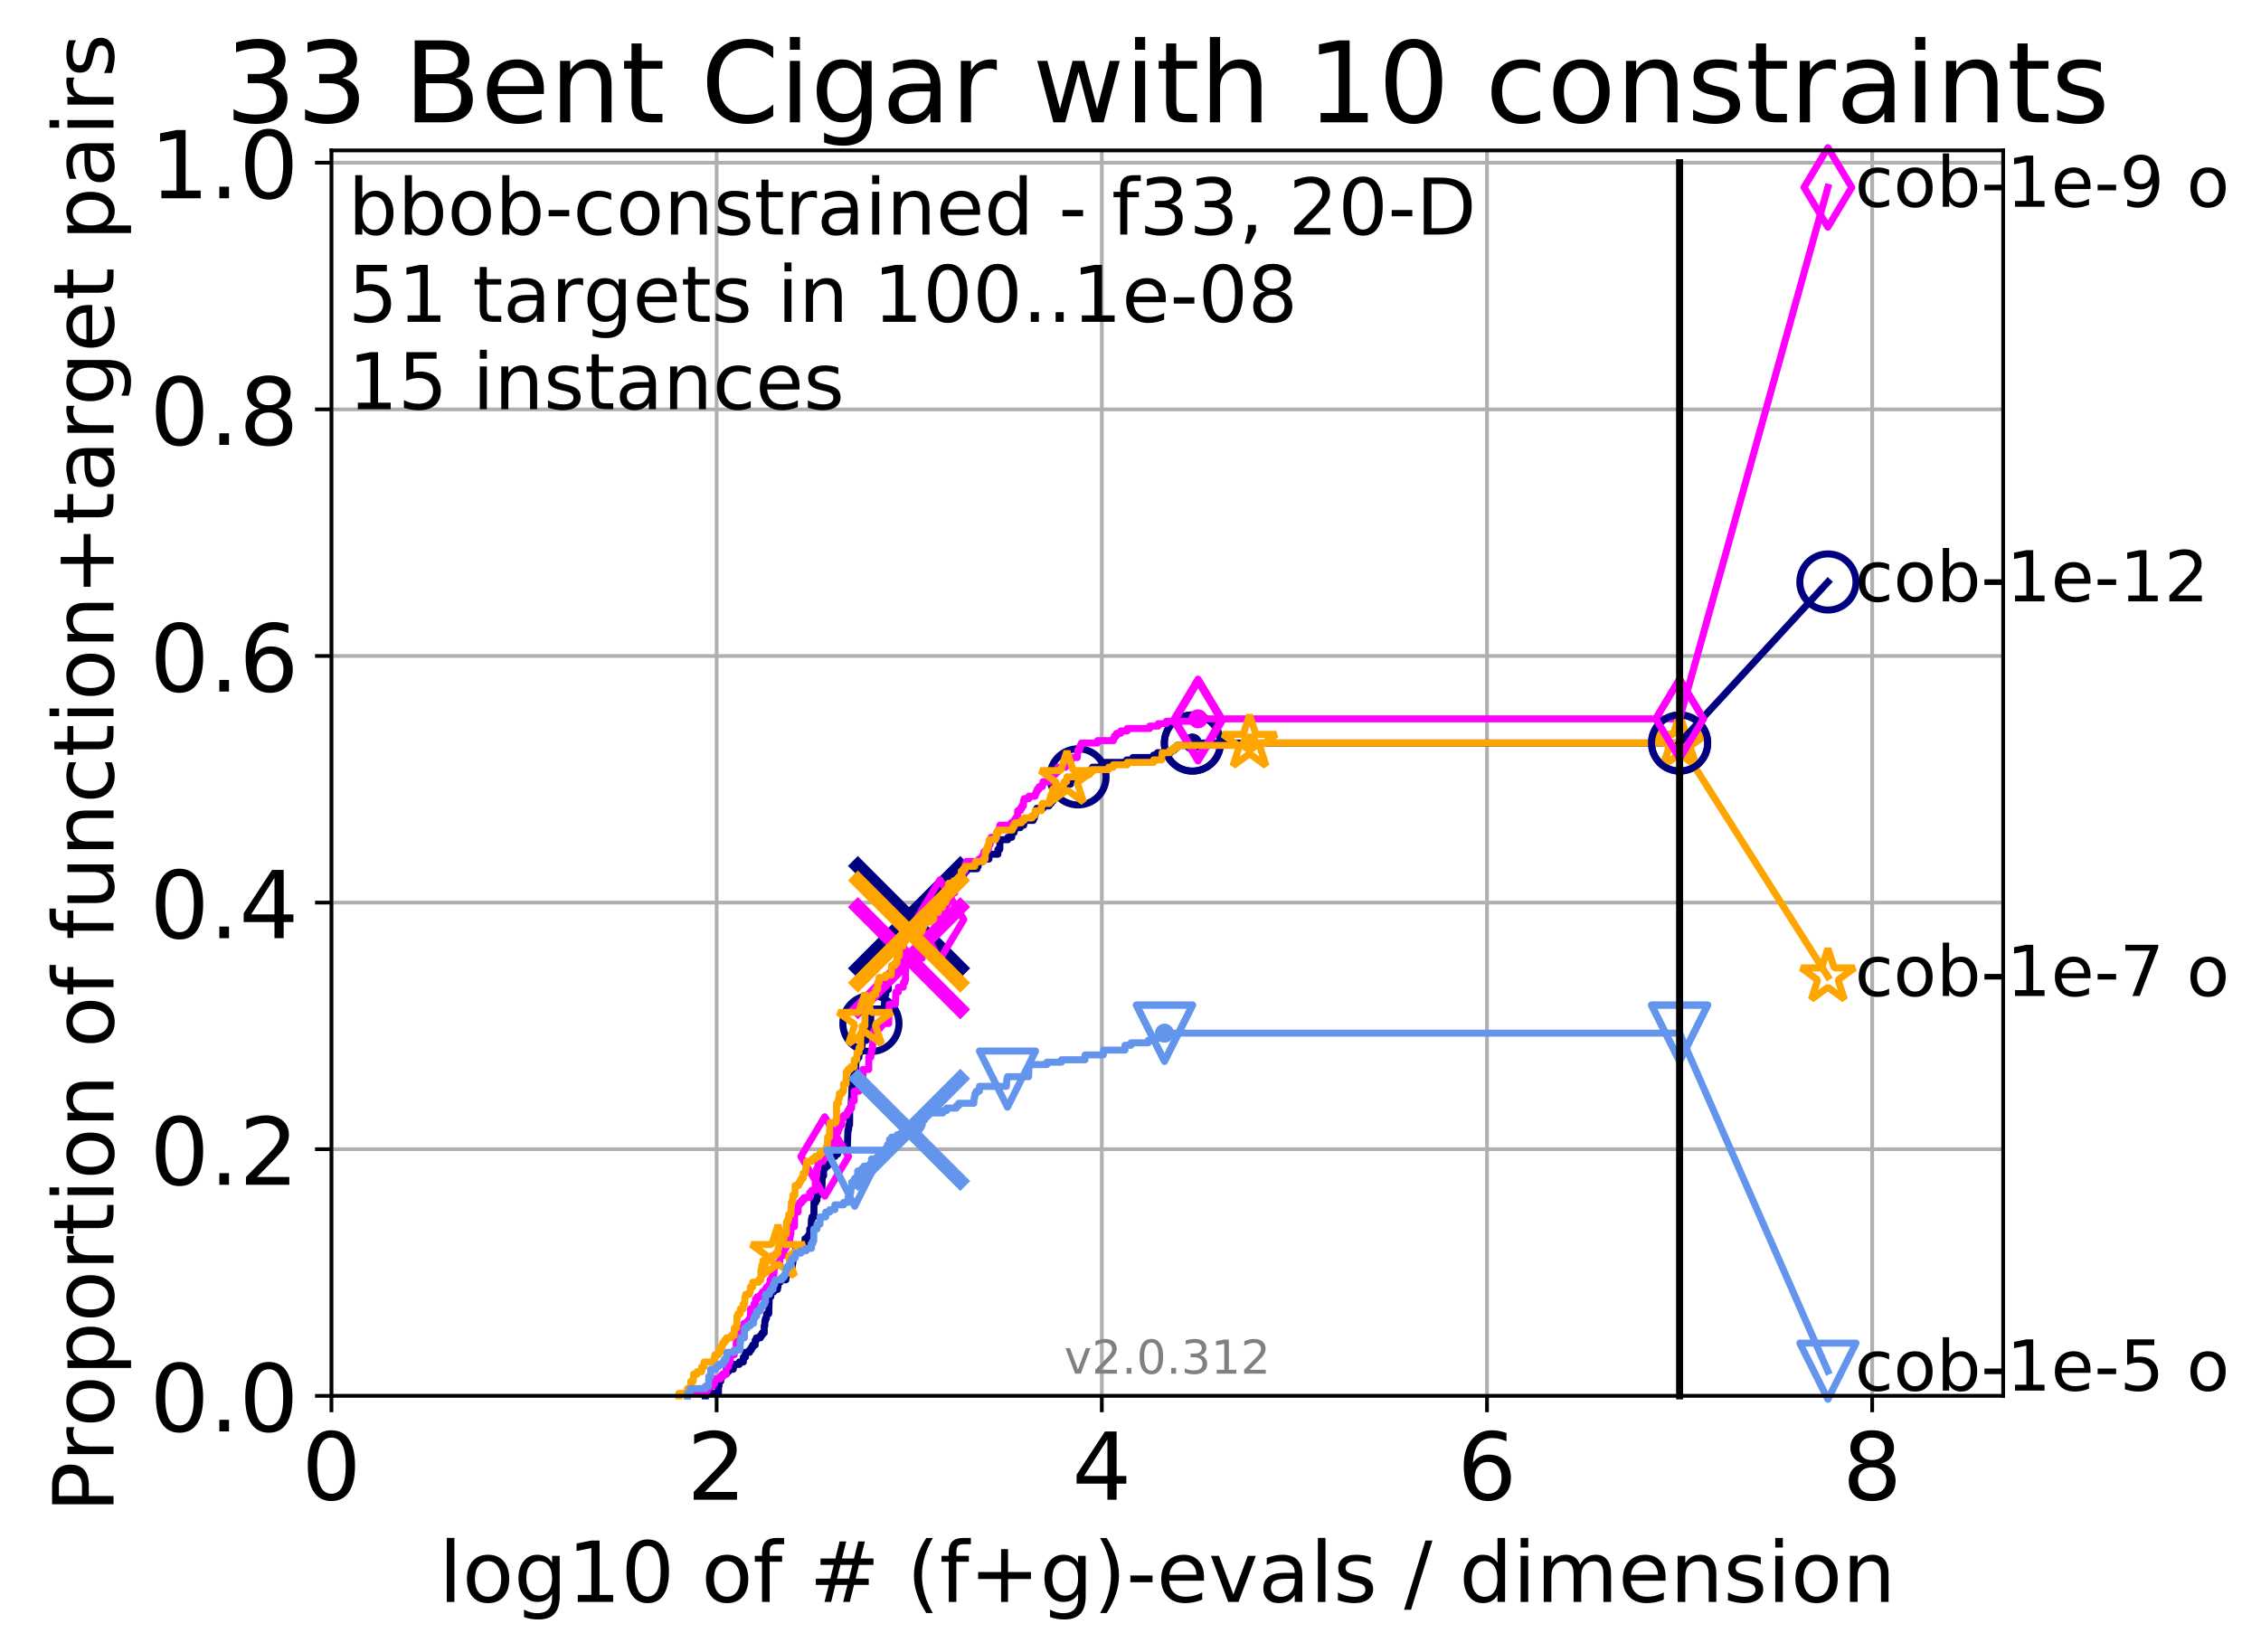 <?xml version="1.0" encoding="utf-8" standalone="no"?>
<!DOCTYPE svg PUBLIC "-//W3C//DTD SVG 1.1//EN"
  "http://www.w3.org/Graphics/SVG/1.1/DTD/svg11.dtd">
<!-- Created with matplotlib (http://matplotlib.org/) -->
<svg height="353pt" version="1.1" viewBox="0 0 483 353" width="483pt" xmlns="http://www.w3.org/2000/svg" xmlns:xlink="http://www.w3.org/1999/xlink">
 <defs>
  <style type="text/css">
*{stroke-linecap:butt;stroke-linejoin:round;}
  </style>
 </defs>
 <g id="figure_1">
  <g id="patch_1">
   <path d="M 0 353.222 
L 483.84 353.222 
L 483.84 0 
L 0 0 
z
" style="fill:#ffffff;"/>
  </g>
  <g id="axes_1">
   <g id="patch_2">
    <path d="M 70.8 298.245 
L 427.92 298.245 
L 427.92 32.133 
L 70.8 32.133 
z
" style="fill:#ffffff;"/>
   </g>
   <g id="matplotlib.axis_1">
    <g id="xtick_1">
     <g id="line2d_1">
      <path clip-path="url(#p2aa26a6853)" d="M 70.8 298.245 
L 70.8 32.133 
" style="fill:none;stroke:#b0b0b0;stroke-linecap:square;stroke-width:0.8;"/>
     </g>
     <g id="line2d_2">
      <defs>
       <path d="M 0 0 
L 0 3.5 
" id="mfe867e1529" style="stroke:#000000;stroke-width:0.8;"/>
      </defs>
      <g>
       <use style="stroke:#000000;stroke-width:0.8;" x="70.8" xlink:href="#mfe867e1529" y="298.245"/>
      </g>
     </g>
     <g id="text_1">
      <!-- 0 -->
      <defs>
       <path d="M 31.781 66.406 
Q 24.172 66.406 20.328 58.906 
Q 16.5 51.422 16.5 36.375 
Q 16.5 21.391 20.328 13.891 
Q 24.172 6.391 31.781 6.391 
Q 39.453 6.391 43.281 13.891 
Q 47.125 21.391 47.125 36.375 
Q 47.125 51.422 43.281 58.906 
Q 39.453 66.406 31.781 66.406 
z
M 31.781 74.219 
Q 44.047 74.219 50.516 64.516 
Q 56.984 54.828 56.984 36.375 
Q 56.984 17.969 50.516 8.266 
Q 44.047 -1.422 31.781 -1.422 
Q 19.531 -1.422 13.062 8.266 
Q 6.594 17.969 6.594 36.375 
Q 6.594 54.828 13.062 64.516 
Q 19.531 74.219 31.781 74.219 
z
" id="DejaVuSans-30"/>
      </defs>
      <g transform="translate(64.438 320.442)scale(0.2 -0.2)">
       <use xlink:href="#DejaVuSans-30"/>
      </g>
     </g>
    </g>
    <g id="xtick_2">
     <g id="line2d_3">
      <path clip-path="url(#p2aa26a6853)" d="M 153.086 298.245 
L 153.086 32.133 
" style="fill:none;stroke:#b0b0b0;stroke-linecap:square;stroke-width:0.8;"/>
     </g>
     <g id="line2d_4">
      <g>
       <use style="stroke:#000000;stroke-width:0.8;" x="153.086" xlink:href="#mfe867e1529" y="298.245"/>
      </g>
     </g>
     <g id="text_2">
      <!-- 2 -->
      <defs>
       <path d="M 19.188 8.297 
L 53.609 8.297 
L 53.609 0 
L 7.328 0 
L 7.328 8.297 
Q 12.938 14.109 22.625 23.891 
Q 32.328 33.688 34.812 36.531 
Q 39.547 41.844 41.422 45.531 
Q 43.312 49.219 43.312 52.781 
Q 43.312 58.594 39.234 62.25 
Q 35.156 65.922 28.609 65.922 
Q 23.969 65.922 18.812 64.312 
Q 13.672 62.703 7.812 59.422 
L 7.812 69.391 
Q 13.766 71.781 18.938 73 
Q 24.125 74.219 28.422 74.219 
Q 39.75 74.219 46.484 68.547 
Q 53.219 62.891 53.219 53.422 
Q 53.219 48.922 51.531 44.891 
Q 49.859 40.875 45.406 35.406 
Q 44.188 33.984 37.641 27.219 
Q 31.109 20.453 19.188 8.297 
z
" id="DejaVuSans-32"/>
      </defs>
      <g transform="translate(146.723 320.442)scale(0.2 -0.2)">
       <use xlink:href="#DejaVuSans-32"/>
      </g>
     </g>
    </g>
    <g id="xtick_3">
     <g id="line2d_5">
      <path clip-path="url(#p2aa26a6853)" d="M 235.371 298.245 
L 235.371 32.133 
" style="fill:none;stroke:#b0b0b0;stroke-linecap:square;stroke-width:0.8;"/>
     </g>
     <g id="line2d_6">
      <g>
       <use style="stroke:#000000;stroke-width:0.8;" x="235.371" xlink:href="#mfe867e1529" y="298.245"/>
      </g>
     </g>
     <g id="text_3">
      <!-- 4 -->
      <defs>
       <path d="M 37.797 64.312 
L 12.891 25.391 
L 37.797 25.391 
z
M 35.203 72.906 
L 47.609 72.906 
L 47.609 25.391 
L 58.016 25.391 
L 58.016 17.188 
L 47.609 17.188 
L 47.609 0 
L 37.797 0 
L 37.797 17.188 
L 4.891 17.188 
L 4.891 26.703 
z
" id="DejaVuSans-34"/>
      </defs>
      <g transform="translate(229.009 320.442)scale(0.2 -0.2)">
       <use xlink:href="#DejaVuSans-34"/>
      </g>
     </g>
    </g>
    <g id="xtick_4">
     <g id="line2d_7">
      <path clip-path="url(#p2aa26a6853)" d="M 317.657 298.245 
L 317.657 32.133 
" style="fill:none;stroke:#b0b0b0;stroke-linecap:square;stroke-width:0.8;"/>
     </g>
     <g id="line2d_8">
      <g>
       <use style="stroke:#000000;stroke-width:0.8;" x="317.657" xlink:href="#mfe867e1529" y="298.245"/>
      </g>
     </g>
     <g id="text_4">
      <!-- 6 -->
      <defs>
       <path d="M 33.016 40.375 
Q 26.375 40.375 22.484 35.828 
Q 18.609 31.297 18.609 23.391 
Q 18.609 15.531 22.484 10.953 
Q 26.375 6.391 33.016 6.391 
Q 39.656 6.391 43.531 10.953 
Q 47.406 15.531 47.406 23.391 
Q 47.406 31.297 43.531 35.828 
Q 39.656 40.375 33.016 40.375 
z
M 52.594 71.297 
L 52.594 62.312 
Q 48.875 64.062 45.094 64.984 
Q 41.312 65.922 37.594 65.922 
Q 27.828 65.922 22.672 59.328 
Q 17.531 52.734 16.797 39.406 
Q 19.672 43.656 24.016 45.922 
Q 28.375 48.188 33.594 48.188 
Q 44.578 48.188 50.953 41.516 
Q 57.328 34.859 57.328 23.391 
Q 57.328 12.156 50.688 5.359 
Q 44.047 -1.422 33.016 -1.422 
Q 20.359 -1.422 13.672 8.266 
Q 6.984 17.969 6.984 36.375 
Q 6.984 53.656 15.188 63.938 
Q 23.391 74.219 37.203 74.219 
Q 40.922 74.219 44.703 73.484 
Q 48.484 72.75 52.594 71.297 
z
" id="DejaVuSans-36"/>
      </defs>
      <g transform="translate(311.295 320.442)scale(0.2 -0.2)">
       <use xlink:href="#DejaVuSans-36"/>
      </g>
     </g>
    </g>
    <g id="xtick_5">
     <g id="line2d_9">
      <path clip-path="url(#p2aa26a6853)" d="M 399.943 298.245 
L 399.943 32.133 
" style="fill:none;stroke:#b0b0b0;stroke-linecap:square;stroke-width:0.8;"/>
     </g>
     <g id="line2d_10">
      <g>
       <use style="stroke:#000000;stroke-width:0.8;" x="399.943" xlink:href="#mfe867e1529" y="298.245"/>
      </g>
     </g>
     <g id="text_5">
      <!-- 8 -->
      <defs>
       <path d="M 31.781 34.625 
Q 24.75 34.625 20.719 30.859 
Q 16.703 27.094 16.703 20.516 
Q 16.703 13.922 20.719 10.156 
Q 24.75 6.391 31.781 6.391 
Q 38.812 6.391 42.859 10.172 
Q 46.922 13.969 46.922 20.516 
Q 46.922 27.094 42.891 30.859 
Q 38.875 34.625 31.781 34.625 
z
M 21.922 38.812 
Q 15.578 40.375 12.031 44.719 
Q 8.5 49.078 8.5 55.328 
Q 8.5 64.062 14.719 69.141 
Q 20.953 74.219 31.781 74.219 
Q 42.672 74.219 48.875 69.141 
Q 55.078 64.062 55.078 55.328 
Q 55.078 49.078 51.531 44.719 
Q 48 40.375 41.703 38.812 
Q 48.828 37.156 52.797 32.312 
Q 56.781 27.484 56.781 20.516 
Q 56.781 9.906 50.312 4.234 
Q 43.844 -1.422 31.781 -1.422 
Q 19.734 -1.422 13.25 4.234 
Q 6.781 9.906 6.781 20.516 
Q 6.781 27.484 10.781 32.312 
Q 14.797 37.156 21.922 38.812 
z
M 18.312 54.391 
Q 18.312 48.734 21.844 45.562 
Q 25.391 42.391 31.781 42.391 
Q 38.141 42.391 41.719 45.562 
Q 45.312 48.734 45.312 54.391 
Q 45.312 60.062 41.719 63.234 
Q 38.141 66.406 31.781 66.406 
Q 25.391 66.406 21.844 63.234 
Q 18.312 60.062 18.312 54.391 
z
" id="DejaVuSans-38"/>
      </defs>
      <g transform="translate(393.58 320.442)scale(0.2 -0.2)">
       <use xlink:href="#DejaVuSans-38"/>
      </g>
     </g>
    </g>
    <g id="text_6">
     <!-- log10 of # (f+g)-evals / dimension -->
     <defs>
      <path d="M 9.422 75.984 
L 18.406 75.984 
L 18.406 0 
L 9.422 0 
z
" id="DejaVuSans-6c"/>
      <path d="M 30.609 48.391 
Q 23.391 48.391 19.188 42.75 
Q 14.984 37.109 14.984 27.297 
Q 14.984 17.484 19.156 11.844 
Q 23.344 6.203 30.609 6.203 
Q 37.797 6.203 41.984 11.859 
Q 46.188 17.531 46.188 27.297 
Q 46.188 37.016 41.984 42.703 
Q 37.797 48.391 30.609 48.391 
z
M 30.609 56 
Q 42.328 56 49.016 48.375 
Q 55.719 40.766 55.719 27.297 
Q 55.719 13.875 49.016 6.219 
Q 42.328 -1.422 30.609 -1.422 
Q 18.844 -1.422 12.172 6.219 
Q 5.516 13.875 5.516 27.297 
Q 5.516 40.766 12.172 48.375 
Q 18.844 56 30.609 56 
z
" id="DejaVuSans-6f"/>
      <path d="M 45.406 27.984 
Q 45.406 37.75 41.375 43.109 
Q 37.359 48.484 30.078 48.484 
Q 22.859 48.484 18.828 43.109 
Q 14.797 37.75 14.797 27.984 
Q 14.797 18.266 18.828 12.891 
Q 22.859 7.516 30.078 7.516 
Q 37.359 7.516 41.375 12.891 
Q 45.406 18.266 45.406 27.984 
z
M 54.391 6.781 
Q 54.391 -7.172 48.188 -13.984 
Q 42 -20.797 29.203 -20.797 
Q 24.469 -20.797 20.266 -20.094 
Q 16.062 -19.391 12.109 -17.922 
L 12.109 -9.188 
Q 16.062 -11.328 19.922 -12.344 
Q 23.781 -13.375 27.781 -13.375 
Q 36.625 -13.375 41.016 -8.766 
Q 45.406 -4.156 45.406 5.172 
L 45.406 9.625 
Q 42.625 4.781 38.281 2.391 
Q 33.938 0 27.875 0 
Q 17.828 0 11.672 7.656 
Q 5.516 15.328 5.516 27.984 
Q 5.516 40.672 11.672 48.328 
Q 17.828 56 27.875 56 
Q 33.938 56 38.281 53.609 
Q 42.625 51.219 45.406 46.391 
L 45.406 54.688 
L 54.391 54.688 
z
" id="DejaVuSans-67"/>
      <path d="M 12.406 8.297 
L 28.516 8.297 
L 28.516 63.922 
L 10.984 60.406 
L 10.984 69.391 
L 28.422 72.906 
L 38.281 72.906 
L 38.281 8.297 
L 54.391 8.297 
L 54.391 0 
L 12.406 0 
z
" id="DejaVuSans-31"/>
      <path id="DejaVuSans-20"/>
      <path d="M 37.109 75.984 
L 37.109 68.5 
L 28.516 68.5 
Q 23.688 68.5 21.797 66.547 
Q 19.922 64.594 19.922 59.516 
L 19.922 54.688 
L 34.719 54.688 
L 34.719 47.703 
L 19.922 47.703 
L 19.922 0 
L 10.891 0 
L 10.891 47.703 
L 2.297 47.703 
L 2.297 54.688 
L 10.891 54.688 
L 10.891 58.5 
Q 10.891 67.625 15.141 71.797 
Q 19.391 75.984 28.609 75.984 
z
" id="DejaVuSans-66"/>
      <path d="M 51.125 44 
L 36.922 44 
L 32.812 27.688 
L 47.125 27.688 
z
M 43.797 71.781 
L 38.719 51.516 
L 52.984 51.516 
L 58.109 71.781 
L 65.922 71.781 
L 60.891 51.516 
L 76.125 51.516 
L 76.125 44 
L 58.984 44 
L 54.984 27.688 
L 70.516 27.688 
L 70.516 20.219 
L 53.078 20.219 
L 48 0 
L 40.188 0 
L 45.219 20.219 
L 30.906 20.219 
L 25.875 0 
L 18.016 0 
L 23.094 20.219 
L 7.719 20.219 
L 7.719 27.688 
L 24.906 27.688 
L 29 44 
L 13.281 44 
L 13.281 51.516 
L 30.906 51.516 
L 35.891 71.781 
z
" id="DejaVuSans-23"/>
      <path d="M 31 75.875 
Q 24.469 64.656 21.281 53.656 
Q 18.109 42.672 18.109 31.391 
Q 18.109 20.125 21.312 9.062 
Q 24.516 -2 31 -13.188 
L 23.188 -13.188 
Q 15.875 -1.703 12.234 9.375 
Q 8.594 20.453 8.594 31.391 
Q 8.594 42.281 12.203 53.312 
Q 15.828 64.359 23.188 75.875 
z
" id="DejaVuSans-28"/>
      <path d="M 46 62.703 
L 46 35.5 
L 73.188 35.5 
L 73.188 27.203 
L 46 27.203 
L 46 0 
L 37.797 0 
L 37.797 27.203 
L 10.594 27.203 
L 10.594 35.5 
L 37.797 35.5 
L 37.797 62.703 
z
" id="DejaVuSans-2b"/>
      <path d="M 8.016 75.875 
L 15.828 75.875 
Q 23.141 64.359 26.781 53.312 
Q 30.422 42.281 30.422 31.391 
Q 30.422 20.453 26.781 9.375 
Q 23.141 -1.703 15.828 -13.188 
L 8.016 -13.188 
Q 14.5 -2 17.703 9.062 
Q 20.906 20.125 20.906 31.391 
Q 20.906 42.672 17.703 53.656 
Q 14.5 64.656 8.016 75.875 
z
" id="DejaVuSans-29"/>
      <path d="M 4.891 31.391 
L 31.203 31.391 
L 31.203 23.391 
L 4.891 23.391 
z
" id="DejaVuSans-2d"/>
      <path d="M 56.203 29.594 
L 56.203 25.203 
L 14.891 25.203 
Q 15.484 15.922 20.484 11.062 
Q 25.484 6.203 34.422 6.203 
Q 39.594 6.203 44.453 7.469 
Q 49.312 8.734 54.109 11.281 
L 54.109 2.781 
Q 49.266 0.734 44.188 -0.344 
Q 39.109 -1.422 33.891 -1.422 
Q 20.797 -1.422 13.156 6.188 
Q 5.516 13.812 5.516 26.812 
Q 5.516 40.234 12.766 48.109 
Q 20.016 56 32.328 56 
Q 43.359 56 49.781 48.891 
Q 56.203 41.797 56.203 29.594 
z
M 47.219 32.234 
Q 47.125 39.594 43.094 43.984 
Q 39.062 48.391 32.422 48.391 
Q 24.906 48.391 20.391 44.141 
Q 15.875 39.891 15.188 32.172 
z
" id="DejaVuSans-65"/>
      <path d="M 2.984 54.688 
L 12.5 54.688 
L 29.594 8.797 
L 46.688 54.688 
L 56.203 54.688 
L 35.688 0 
L 23.484 0 
z
" id="DejaVuSans-76"/>
      <path d="M 34.281 27.484 
Q 23.391 27.484 19.188 25 
Q 14.984 22.516 14.984 16.5 
Q 14.984 11.719 18.141 8.906 
Q 21.297 6.109 26.703 6.109 
Q 34.188 6.109 38.703 11.406 
Q 43.219 16.703 43.219 25.484 
L 43.219 27.484 
z
M 52.203 31.203 
L 52.203 0 
L 43.219 0 
L 43.219 8.297 
Q 40.141 3.328 35.547 0.953 
Q 30.953 -1.422 24.312 -1.422 
Q 15.922 -1.422 10.953 3.297 
Q 6 8.016 6 15.922 
Q 6 25.141 12.172 29.828 
Q 18.359 34.516 30.609 34.516 
L 43.219 34.516 
L 43.219 35.406 
Q 43.219 41.609 39.141 45 
Q 35.062 48.391 27.688 48.391 
Q 23 48.391 18.547 47.266 
Q 14.109 46.141 10.016 43.891 
L 10.016 52.203 
Q 14.938 54.109 19.578 55.047 
Q 24.219 56 28.609 56 
Q 40.484 56 46.344 49.844 
Q 52.203 43.703 52.203 31.203 
z
" id="DejaVuSans-61"/>
      <path d="M 44.281 53.078 
L 44.281 44.578 
Q 40.484 46.531 36.375 47.5 
Q 32.281 48.484 27.875 48.484 
Q 21.188 48.484 17.844 46.438 
Q 14.5 44.391 14.5 40.281 
Q 14.5 37.156 16.891 35.375 
Q 19.281 33.594 26.516 31.984 
L 29.594 31.297 
Q 39.156 29.25 43.188 25.516 
Q 47.219 21.781 47.219 15.094 
Q 47.219 7.469 41.188 3.016 
Q 35.156 -1.422 24.609 -1.422 
Q 20.219 -1.422 15.453 -0.562 
Q 10.688 0.297 5.422 2 
L 5.422 11.281 
Q 10.406 8.688 15.234 7.391 
Q 20.062 6.109 24.812 6.109 
Q 31.156 6.109 34.562 8.281 
Q 37.984 10.453 37.984 14.406 
Q 37.984 18.062 35.516 20.016 
Q 33.062 21.969 24.703 23.781 
L 21.578 24.516 
Q 13.234 26.266 9.516 29.906 
Q 5.812 33.547 5.812 39.891 
Q 5.812 47.609 11.281 51.797 
Q 16.75 56 26.812 56 
Q 31.781 56 36.172 55.266 
Q 40.578 54.547 44.281 53.078 
z
" id="DejaVuSans-73"/>
      <path d="M 25.391 72.906 
L 33.688 72.906 
L 8.297 -9.281 
L 0 -9.281 
z
" id="DejaVuSans-2f"/>
      <path d="M 45.406 46.391 
L 45.406 75.984 
L 54.391 75.984 
L 54.391 0 
L 45.406 0 
L 45.406 8.203 
Q 42.578 3.328 38.25 0.953 
Q 33.938 -1.422 27.875 -1.422 
Q 17.969 -1.422 11.734 6.484 
Q 5.516 14.406 5.516 27.297 
Q 5.516 40.188 11.734 48.094 
Q 17.969 56 27.875 56 
Q 33.938 56 38.25 53.625 
Q 42.578 51.266 45.406 46.391 
z
M 14.797 27.297 
Q 14.797 17.391 18.875 11.75 
Q 22.953 6.109 30.078 6.109 
Q 37.203 6.109 41.297 11.75 
Q 45.406 17.391 45.406 27.297 
Q 45.406 37.203 41.297 42.844 
Q 37.203 48.484 30.078 48.484 
Q 22.953 48.484 18.875 42.844 
Q 14.797 37.203 14.797 27.297 
z
" id="DejaVuSans-64"/>
      <path d="M 9.422 54.688 
L 18.406 54.688 
L 18.406 0 
L 9.422 0 
z
M 9.422 75.984 
L 18.406 75.984 
L 18.406 64.594 
L 9.422 64.594 
z
" id="DejaVuSans-69"/>
      <path d="M 52 44.188 
Q 55.375 50.25 60.062 53.125 
Q 64.75 56 71.094 56 
Q 79.641 56 84.281 50.016 
Q 88.922 44.047 88.922 33.016 
L 88.922 0 
L 79.891 0 
L 79.891 32.719 
Q 79.891 40.578 77.094 44.375 
Q 74.312 48.188 68.609 48.188 
Q 61.625 48.188 57.562 43.547 
Q 53.516 38.922 53.516 30.906 
L 53.516 0 
L 44.484 0 
L 44.484 32.719 
Q 44.484 40.625 41.703 44.406 
Q 38.922 48.188 33.109 48.188 
Q 26.219 48.188 22.156 43.531 
Q 18.109 38.875 18.109 30.906 
L 18.109 0 
L 9.078 0 
L 9.078 54.688 
L 18.109 54.688 
L 18.109 46.188 
Q 21.188 51.219 25.484 53.609 
Q 29.781 56 35.688 56 
Q 41.656 56 45.828 52.969 
Q 50 49.953 52 44.188 
z
" id="DejaVuSans-6d"/>
      <path d="M 54.891 33.016 
L 54.891 0 
L 45.906 0 
L 45.906 32.719 
Q 45.906 40.484 42.875 44.328 
Q 39.844 48.188 33.797 48.188 
Q 26.516 48.188 22.312 43.547 
Q 18.109 38.922 18.109 30.906 
L 18.109 0 
L 9.078 0 
L 9.078 54.688 
L 18.109 54.688 
L 18.109 46.188 
Q 21.344 51.125 25.703 53.562 
Q 30.078 56 35.797 56 
Q 45.219 56 50.047 50.172 
Q 54.891 44.344 54.891 33.016 
z
" id="DejaVuSans-6e"/>
     </defs>
     <g transform="translate(93.753 342.279)scale(0.18 -0.18)">
      <use xlink:href="#DejaVuSans-6c"/>
      <use x="27.783" xlink:href="#DejaVuSans-6f"/>
      <use x="88.965" xlink:href="#DejaVuSans-67"/>
      <use x="152.441" xlink:href="#DejaVuSans-31"/>
      <use x="216.064" xlink:href="#DejaVuSans-30"/>
      <use x="279.688" xlink:href="#DejaVuSans-20"/>
      <use x="311.475" xlink:href="#DejaVuSans-6f"/>
      <use x="372.656" xlink:href="#DejaVuSans-66"/>
      <use x="407.861" xlink:href="#DejaVuSans-20"/>
      <use x="439.648" xlink:href="#DejaVuSans-23"/>
      <use x="523.438" xlink:href="#DejaVuSans-20"/>
      <use x="555.225" xlink:href="#DejaVuSans-28"/>
      <use x="594.238" xlink:href="#DejaVuSans-66"/>
      <use x="629.443" xlink:href="#DejaVuSans-2b"/>
      <use x="713.232" xlink:href="#DejaVuSans-67"/>
      <use x="776.709" xlink:href="#DejaVuSans-29"/>
      <use x="815.723" xlink:href="#DejaVuSans-2d"/>
      <use x="851.807" xlink:href="#DejaVuSans-65"/>
      <use x="913.33" xlink:href="#DejaVuSans-76"/>
      <use x="972.51" xlink:href="#DejaVuSans-61"/>
      <use x="1033.789" xlink:href="#DejaVuSans-6c"/>
      <use x="1061.572" xlink:href="#DejaVuSans-73"/>
      <use x="1113.672" xlink:href="#DejaVuSans-20"/>
      <use x="1145.459" xlink:href="#DejaVuSans-2f"/>
      <use x="1179.15" xlink:href="#DejaVuSans-20"/>
      <use x="1210.938" xlink:href="#DejaVuSans-64"/>
      <use x="1274.414" xlink:href="#DejaVuSans-69"/>
      <use x="1302.197" xlink:href="#DejaVuSans-6d"/>
      <use x="1399.609" xlink:href="#DejaVuSans-65"/>
      <use x="1461.133" xlink:href="#DejaVuSans-6e"/>
      <use x="1524.512" xlink:href="#DejaVuSans-73"/>
      <use x="1576.611" xlink:href="#DejaVuSans-69"/>
      <use x="1604.395" xlink:href="#DejaVuSans-6f"/>
      <use x="1665.576" xlink:href="#DejaVuSans-6e"/>
     </g>
    </g>
   </g>
   <g id="matplotlib.axis_2">
    <g id="ytick_1">
     <g id="line2d_11">
      <path clip-path="url(#p2aa26a6853)" d="M 70.8 298.245 
L 427.92 298.245 
" style="fill:none;stroke:#b0b0b0;stroke-linecap:square;stroke-width:0.8;"/>
     </g>
     <g id="line2d_12">
      <defs>
       <path d="M 0 0 
L -3.5 0 
" id="mfb41320ca9" style="stroke:#000000;stroke-width:0.8;"/>
      </defs>
      <g>
       <use style="stroke:#000000;stroke-width:0.8;" x="70.8" xlink:href="#mfb41320ca9" y="298.245"/>
      </g>
     </g>
     <g id="text_7">
      <!-- 0.0 -->
      <defs>
       <path d="M 10.688 12.406 
L 21 12.406 
L 21 0 
L 10.688 0 
z
" id="DejaVuSans-2e"/>
      </defs>
      <g transform="translate(31.994 305.844)scale(0.2 -0.2)">
       <use xlink:href="#DejaVuSans-30"/>
       <use x="63.623" xlink:href="#DejaVuSans-2e"/>
       <use x="95.41" xlink:href="#DejaVuSans-30"/>
      </g>
     </g>
    </g>
    <g id="ytick_2">
     <g id="line2d_13">
      <path clip-path="url(#p2aa26a6853)" d="M 70.8 245.55 
L 427.92 245.55 
" style="fill:none;stroke:#b0b0b0;stroke-linecap:square;stroke-width:0.8;"/>
     </g>
     <g id="line2d_14">
      <g>
       <use style="stroke:#000000;stroke-width:0.8;" x="70.8" xlink:href="#mfb41320ca9" y="245.55"/>
      </g>
     </g>
     <g id="text_8">
      <!-- 0.2 -->
      <g transform="translate(31.994 253.148)scale(0.2 -0.2)">
       <use xlink:href="#DejaVuSans-30"/>
       <use x="63.623" xlink:href="#DejaVuSans-2e"/>
       <use x="95.41" xlink:href="#DejaVuSans-32"/>
      </g>
     </g>
    </g>
    <g id="ytick_3">
     <g id="line2d_15">
      <path clip-path="url(#p2aa26a6853)" d="M 70.8 192.854 
L 427.92 192.854 
" style="fill:none;stroke:#b0b0b0;stroke-linecap:square;stroke-width:0.8;"/>
     </g>
     <g id="line2d_16">
      <g>
       <use style="stroke:#000000;stroke-width:0.8;" x="70.8" xlink:href="#mfb41320ca9" y="192.854"/>
      </g>
     </g>
     <g id="text_9">
      <!-- 0.4 -->
      <g transform="translate(31.994 200.453)scale(0.2 -0.2)">
       <use xlink:href="#DejaVuSans-30"/>
       <use x="63.623" xlink:href="#DejaVuSans-2e"/>
       <use x="95.41" xlink:href="#DejaVuSans-34"/>
      </g>
     </g>
    </g>
    <g id="ytick_4">
     <g id="line2d_17">
      <path clip-path="url(#p2aa26a6853)" d="M 70.8 140.159 
L 427.92 140.159 
" style="fill:none;stroke:#b0b0b0;stroke-linecap:square;stroke-width:0.8;"/>
     </g>
     <g id="line2d_18">
      <g>
       <use style="stroke:#000000;stroke-width:0.8;" x="70.8" xlink:href="#mfb41320ca9" y="140.159"/>
      </g>
     </g>
     <g id="text_10">
      <!-- 0.6 -->
      <g transform="translate(31.994 147.757)scale(0.2 -0.2)">
       <use xlink:href="#DejaVuSans-30"/>
       <use x="63.623" xlink:href="#DejaVuSans-2e"/>
       <use x="95.41" xlink:href="#DejaVuSans-36"/>
      </g>
     </g>
    </g>
    <g id="ytick_5">
     <g id="line2d_19">
      <path clip-path="url(#p2aa26a6853)" d="M 70.8 87.464 
L 427.92 87.464 
" style="fill:none;stroke:#b0b0b0;stroke-linecap:square;stroke-width:0.8;"/>
     </g>
     <g id="line2d_20">
      <g>
       <use style="stroke:#000000;stroke-width:0.8;" x="70.8" xlink:href="#mfb41320ca9" y="87.464"/>
      </g>
     </g>
     <g id="text_11">
      <!-- 0.8 -->
      <g transform="translate(31.994 95.062)scale(0.2 -0.2)">
       <use xlink:href="#DejaVuSans-30"/>
       <use x="63.623" xlink:href="#DejaVuSans-2e"/>
       <use x="95.41" xlink:href="#DejaVuSans-38"/>
      </g>
     </g>
    </g>
    <g id="ytick_6">
     <g id="line2d_21">
      <path clip-path="url(#p2aa26a6853)" d="M 70.8 34.768 
L 427.92 34.768 
" style="fill:none;stroke:#b0b0b0;stroke-linecap:square;stroke-width:0.8;"/>
     </g>
     <g id="line2d_22">
      <g>
       <use style="stroke:#000000;stroke-width:0.8;" x="70.8" xlink:href="#mfb41320ca9" y="34.768"/>
      </g>
     </g>
     <g id="text_12">
      <!-- 1.0 -->
      <g transform="translate(31.994 42.367)scale(0.2 -0.2)">
       <use xlink:href="#DejaVuSans-31"/>
       <use x="63.623" xlink:href="#DejaVuSans-2e"/>
       <use x="95.41" xlink:href="#DejaVuSans-30"/>
      </g>
     </g>
    </g>
    <g id="text_13">
     <!-- Proportion of function+target pairs -->
     <defs>
      <path d="M 19.672 64.797 
L 19.672 37.406 
L 32.078 37.406 
Q 38.969 37.406 42.719 40.969 
Q 46.484 44.531 46.484 51.125 
Q 46.484 57.672 42.719 61.234 
Q 38.969 64.797 32.078 64.797 
z
M 9.812 72.906 
L 32.078 72.906 
Q 44.344 72.906 50.609 67.359 
Q 56.891 61.812 56.891 51.125 
Q 56.891 40.328 50.609 34.812 
Q 44.344 29.297 32.078 29.297 
L 19.672 29.297 
L 19.672 0 
L 9.812 0 
z
" id="DejaVuSans-50"/>
      <path d="M 41.109 46.297 
Q 39.594 47.172 37.812 47.578 
Q 36.031 48 33.891 48 
Q 26.266 48 22.188 43.047 
Q 18.109 38.094 18.109 28.812 
L 18.109 0 
L 9.078 0 
L 9.078 54.688 
L 18.109 54.688 
L 18.109 46.188 
Q 20.953 51.172 25.484 53.578 
Q 30.031 56 36.531 56 
Q 37.453 56 38.578 55.875 
Q 39.703 55.766 41.062 55.516 
z
" id="DejaVuSans-72"/>
      <path d="M 18.109 8.203 
L 18.109 -20.797 
L 9.078 -20.797 
L 9.078 54.688 
L 18.109 54.688 
L 18.109 46.391 
Q 20.953 51.266 25.266 53.625 
Q 29.594 56 35.594 56 
Q 45.562 56 51.781 48.094 
Q 58.016 40.188 58.016 27.297 
Q 58.016 14.406 51.781 6.484 
Q 45.562 -1.422 35.594 -1.422 
Q 29.594 -1.422 25.266 0.953 
Q 20.953 3.328 18.109 8.203 
z
M 48.688 27.297 
Q 48.688 37.203 44.609 42.844 
Q 40.531 48.484 33.406 48.484 
Q 26.266 48.484 22.188 42.844 
Q 18.109 37.203 18.109 27.297 
Q 18.109 17.391 22.188 11.75 
Q 26.266 6.109 33.406 6.109 
Q 40.531 6.109 44.609 11.75 
Q 48.688 17.391 48.688 27.297 
z
" id="DejaVuSans-70"/>
      <path d="M 18.312 70.219 
L 18.312 54.688 
L 36.812 54.688 
L 36.812 47.703 
L 18.312 47.703 
L 18.312 18.016 
Q 18.312 11.328 20.141 9.422 
Q 21.969 7.516 27.594 7.516 
L 36.812 7.516 
L 36.812 0 
L 27.594 0 
Q 17.188 0 13.234 3.875 
Q 9.281 7.766 9.281 18.016 
L 9.281 47.703 
L 2.688 47.703 
L 2.688 54.688 
L 9.281 54.688 
L 9.281 70.219 
z
" id="DejaVuSans-74"/>
      <path d="M 8.5 21.578 
L 8.5 54.688 
L 17.484 54.688 
L 17.484 21.922 
Q 17.484 14.156 20.5 10.266 
Q 23.531 6.391 29.594 6.391 
Q 36.859 6.391 41.078 11.031 
Q 45.312 15.672 45.312 23.688 
L 45.312 54.688 
L 54.297 54.688 
L 54.297 0 
L 45.312 0 
L 45.312 8.406 
Q 42.047 3.422 37.719 1 
Q 33.406 -1.422 27.688 -1.422 
Q 18.266 -1.422 13.375 4.438 
Q 8.5 10.297 8.5 21.578 
z
M 31.109 56 
z
" id="DejaVuSans-75"/>
      <path d="M 48.781 52.594 
L 48.781 44.188 
Q 44.969 46.297 41.141 47.344 
Q 37.312 48.391 33.406 48.391 
Q 24.656 48.391 19.812 42.844 
Q 14.984 37.312 14.984 27.297 
Q 14.984 17.281 19.812 11.734 
Q 24.656 6.203 33.406 6.203 
Q 37.312 6.203 41.141 7.25 
Q 44.969 8.297 48.781 10.406 
L 48.781 2.094 
Q 45.016 0.344 40.984 -0.531 
Q 36.969 -1.422 32.422 -1.422 
Q 20.062 -1.422 12.781 6.344 
Q 5.516 14.109 5.516 27.297 
Q 5.516 40.672 12.859 48.328 
Q 20.219 56 33.016 56 
Q 37.156 56 41.109 55.141 
Q 45.062 54.297 48.781 52.594 
z
" id="DejaVuSans-63"/>
     </defs>
     <g transform="translate(24.25 323.179)rotate(-90)scale(0.18 -0.18)">
      <use xlink:href="#DejaVuSans-50"/>
      <use x="60.287" xlink:href="#DejaVuSans-72"/>
      <use x="101.369" xlink:href="#DejaVuSans-6f"/>
      <use x="162.551" xlink:href="#DejaVuSans-70"/>
      <use x="226.027" xlink:href="#DejaVuSans-6f"/>
      <use x="287.209" xlink:href="#DejaVuSans-72"/>
      <use x="328.322" xlink:href="#DejaVuSans-74"/>
      <use x="367.531" xlink:href="#DejaVuSans-69"/>
      <use x="395.314" xlink:href="#DejaVuSans-6f"/>
      <use x="456.496" xlink:href="#DejaVuSans-6e"/>
      <use x="519.875" xlink:href="#DejaVuSans-20"/>
      <use x="551.662" xlink:href="#DejaVuSans-6f"/>
      <use x="612.844" xlink:href="#DejaVuSans-66"/>
      <use x="648.049" xlink:href="#DejaVuSans-20"/>
      <use x="679.836" xlink:href="#DejaVuSans-66"/>
      <use x="715.041" xlink:href="#DejaVuSans-75"/>
      <use x="778.42" xlink:href="#DejaVuSans-6e"/>
      <use x="841.799" xlink:href="#DejaVuSans-63"/>
      <use x="896.779" xlink:href="#DejaVuSans-74"/>
      <use x="935.988" xlink:href="#DejaVuSans-69"/>
      <use x="963.771" xlink:href="#DejaVuSans-6f"/>
      <use x="1024.953" xlink:href="#DejaVuSans-6e"/>
      <use x="1088.332" xlink:href="#DejaVuSans-2b"/>
      <use x="1172.121" xlink:href="#DejaVuSans-74"/>
      <use x="1211.33" xlink:href="#DejaVuSans-61"/>
      <use x="1272.609" xlink:href="#DejaVuSans-72"/>
      <use x="1313.707" xlink:href="#DejaVuSans-67"/>
      <use x="1377.184" xlink:href="#DejaVuSans-65"/>
      <use x="1438.707" xlink:href="#DejaVuSans-74"/>
      <use x="1477.916" xlink:href="#DejaVuSans-20"/>
      <use x="1509.703" xlink:href="#DejaVuSans-70"/>
      <use x="1573.18" xlink:href="#DejaVuSans-61"/>
      <use x="1634.459" xlink:href="#DejaVuSans-69"/>
      <use x="1662.242" xlink:href="#DejaVuSans-72"/>
      <use x="1703.355" xlink:href="#DejaVuSans-73"/>
     </g>
    </g>
   </g>
   <g id="line2d_23">
    <defs>
     <path d="M 0 1.5 
C 0.398 1.5 0.779 1.342 1.061 1.061 
C 1.342 0.779 1.5 0.398 1.5 0 
C 1.5 -0.398 1.342 -0.779 1.061 -1.061 
C 0.779 -1.342 0.398 -1.5 0 -1.5 
C -0.398 -1.5 -0.779 -1.342 -1.061 -1.061 
C -1.342 -0.779 -1.5 -0.398 -1.5 0 
C -1.5 0.398 -1.342 0.779 -1.061 1.061 
C -0.779 1.342 -0.398 1.5 0 1.5 
z
" id="m3daa3da6ef" style="stroke:#000080;"/>
    </defs>
    <g>
     <use style="fill:#000080;stroke:#000080;" x="254.726" xlink:href="#m3daa3da6ef" y="158.757"/>
     <use style="fill:#000080;stroke:#000080;" x="254.726" xlink:href="#m3daa3da6ef" y="158.757"/>
    </g>
   </g>
   <g id="line2d_24">
    <path d="M 150.659 298.245 
L 150.659 297.729 
L 153.475 297.729 
L 153.475 296.179 
L 153.588 296.179 
L 153.588 295.146 
L 153.966 295.146 
L 153.966 294.112 
L 154.395 294.112 
L 154.395 293.596 
L 155.182 293.596 
L 155.182 293.079 
L 155.614 293.079 
L 155.614 292.563 
L 156.631 292.563 
L 156.631 292.046 
L 156.799 292.046 
L 156.799 291.529 
L 157.917 291.529 
L 157.917 291.013 
L 158.795 291.013 
L 158.795 289.979 
L 159.244 289.979 
L 159.244 288.946 
L 160.133 288.946 
L 160.133 288.43 
L 160.491 288.43 
L 160.491 287.913 
L 160.783 287.913 
L 160.783 287.396 
L 161.321 287.396 
L 161.321 286.363 
L 161.578 286.363 
L 161.578 285.846 
L 162.456 285.846 
L 162.456 285.33 
L 162.802 285.33 
L 162.802 284.813 
L 163.253 284.813 
L 163.253 283.263 
L 163.384 283.263 
L 163.384 282.23 
L 163.514 282.23 
L 163.514 281.713 
L 163.722 281.713 
L 163.791 280.68 
L 164.227 280.68 
L 164.323 277.064 
L 164.662 277.064 
L 164.662 276.031 
L 165.278 276.031 
L 165.278 275.514 
L 166.081 275.514 
L 166.081 274.997 
L 166.198 274.997 
L 166.198 273.964 
L 166.642 273.964 
L 166.642 273.448 
L 167.875 273.448 
L 167.875 272.931 
L 167.992 272.931 
L 167.992 271.898 
L 168.489 271.898 
L 168.568 270.864 
L 169.224 270.864 
L 169.333 269.831 
L 169.369 269.831 
L 169.469 268.281 
L 169.597 268.281 
L 169.597 267.765 
L 169.906 267.765 
L 169.906 267.248 
L 170.017 267.248 
L 170.017 266.731 
L 170.823 266.731 
L 170.823 266.215 
L 171.896 266.215 
L 171.971 264.665 
L 172.527 264.665 
L 172.527 264.148 
L 172.855 264.148 
L 172.855 263.632 
L 172.982 263.632 
L 172.982 262.598 
L 173.276 262.598 
L 173.333 260.532 
L 173.465 260.532 
L 173.465 260.015 
L 173.866 260.015 
L 173.883 256.916 
L 174.264 256.916 
L 174.264 256.399 
L 174.53 256.399 
L 174.53 255.366 
L 174.855 255.366 
L 174.855 254.849 
L 175.12 254.849 
L 175.12 253.816 
L 175.575 253.816 
L 175.661 251.233 
L 175.936 251.233 
L 175.936 249.683 
L 176.227 249.683 
L 176.227 249.166 
L 176.803 249.166 
L 176.803 248.65 
L 177.273 248.65 
L 177.337 247.1 
L 178.391 247.1 
L 178.391 246.583 
L 178.942 246.583 
L 178.942 246.067 
L 179.117 246.067 
L 179.117 245.55 
L 180.483 245.55 
L 180.483 245.033 
L 181.011 245.033 
L 181.12 241.934 
L 181.14 241.934 
L 181.14 241.417 
L 181.271 241.417 
L 181.323 240.384 
L 181.488 240.384 
L 181.51 236.767 
L 181.827 236.767 
L 181.918 234.184 
L 181.941 234.184 
L 182.023 231.601 
L 182.192 231.601 
L 182.276 230.051 
L 182.472 230.051 
L 182.472 229.535 
L 182.832 229.535 
L 182.832 226.435 
L 183.144 226.435 
L 183.144 225.918 
L 183.488 225.918 
L 183.488 224.885 
L 183.849 224.885 
L 183.857 223.335 
L 184.18 223.335 
L 184.18 222.302 
L 185.016 222.302 
L 185.016 221.269 
L 185.336 221.269 
L 185.336 219.719 
L 185.694 219.719 
L 185.694 219.202 
L 185.94 219.202 
L 186.048 216.619 
L 186.182 216.619 
L 186.182 216.102 
L 186.693 216.102 
L 186.693 215.586 
L 188.917 215.586 
L 188.956 214.036 
L 189.058 214.036 
L 189.058 212.486 
L 189.234 212.486 
L 189.234 211.453 
L 189.763 211.453 
L 189.774 209.386 
L 190.607 209.386 
L 190.607 208.87 
L 190.898 208.87 
L 190.898 208.353 
L 191.366 208.353 
L 191.366 206.803 
L 192.077 206.803 
L 192.155 203.187 
L 192.628 203.187 
L 192.628 202.67 
L 192.941 202.67 
L 192.947 201.12 
L 193.073 201.12 
L 193.073 200.087 
L 193.306 200.087 
L 193.306 199.054 
L 193.428 199.054 
L 193.428 198.021 
L 193.565 198.021 
L 193.565 196.987 
L 194.008 196.987 
L 194.008 195.954 
L 198.686 195.954 
L 198.686 195.438 
L 199.034 195.438 
L 199.034 194.921 
L 200.068 194.921 
L 200.068 194.404 
L 200.754 194.404 
L 200.754 193.888 
L 201.34 193.888 
L 201.414 192.854 
L 201.51 192.854 
L 201.51 192.338 
L 202.065 192.338 
L 202.147 191.305 
L 202.83 191.305 
L 202.83 190.788 
L 203.429 190.788 
L 203.453 189.755 
L 204.135 189.755 
L 204.151 188.722 
L 204.271 188.722 
L 204.271 188.205 
L 204.5 188.205 
L 204.5 187.688 
L 205.14 187.688 
L 205.14 187.172 
L 205.813 187.172 
L 205.813 186.655 
L 206.027 186.655 
L 206.027 186.138 
L 206.486 186.138 
L 206.486 185.622 
L 208.733 185.622 
L 208.733 185.105 
L 208.966 185.105 
L 209.025 184.072 
L 209.933 184.072 
L 209.933 183.555 
L 211.255 183.555 
L 211.255 182.522 
L 213.17 182.522 
L 213.17 181.489 
L 213.572 181.489 
L 213.616 179.422 
L 215.285 179.422 
L 215.285 178.906 
L 216.128 178.906 
L 216.128 177.872 
L 216.645 177.872 
L 216.645 177.356 
L 216.775 177.356 
L 216.775 176.839 
L 217.957 176.839 
L 217.957 176.323 
L 218.69 176.323 
L 218.69 175.806 
L 218.809 175.806 
L 218.809 175.289 
L 220.72 175.289 
L 220.72 174.773 
L 220.982 174.773 
L 220.982 174.256 
L 221.121 174.256 
L 221.222 173.223 
L 221.486 173.223 
L 221.486 172.706 
L 222.827 172.706 
L 222.827 172.19 
L 224.096 172.19 
L 224.096 171.673 
L 224.538 171.673 
L 224.538 171.156 
L 224.971 171.156 
L 224.997 169.09 
L 226.084 169.09 
L 226.106 168.057 
L 227.907 168.057 
L 227.907 167.54 
L 228.686 167.54 
L 228.686 167.023 
L 228.856 167.023 
L 228.856 166.507 
L 230.228 166.507 
L 230.288 165.474 
L 232.638 165.474 
L 232.638 164.957 
L 233.013 164.957 
L 233.013 164.44 
L 233.385 164.44 
L 233.385 163.924 
L 235.274 163.924 
L 235.274 163.407 
L 236.176 163.407 
L 236.176 162.89 
L 240.674 162.89 
L 240.674 162.374 
L 242.023 162.374 
L 242.023 161.857 
L 246.423 161.857 
L 246.423 161.341 
L 247.252 161.341 
L 247.252 160.824 
L 250.048 160.824 
L 250.048 160.307 
L 250.816 160.307 
L 250.816 159.791 
L 251.419 159.791 
L 251.419 159.274 
L 254.726 159.274 
L 254.726 158.757 
L 358.8 158.757 
L 358.8 158.757 
" style="fill:none;stroke:#000080;stroke-linecap:square;stroke-width:1.5;"/>
   </g>
   <g id="line2d_25">
    <defs>
     <path d="M 0 6 
C 1.591 6 3.117 5.368 4.243 4.243 
C 5.368 3.117 6 1.591 6 0 
C 6 -1.591 5.368 -3.117 4.243 -4.243 
C 3.117 -5.368 1.591 -6 0 -6 
C -1.591 -6 -3.117 -5.368 -4.243 -4.243 
C -5.368 -3.117 -6 -1.591 -6 0 
C -6 1.591 -5.368 3.117 -4.243 4.243 
C -3.117 5.368 -1.591 6 0 6 
z
" id="m39d15c4483" style="stroke:#000080;stroke-width:1.5;"/>
    </defs>
    <g>
     <use style="fill:none;stroke:#000080;stroke-width:1.5;" x="186.048" xlink:href="#m39d15c4483" y="218.686"/>
     <use style="fill:none;stroke:#000080;stroke-width:1.5;" x="230.288" xlink:href="#m39d15c4483" y="165.99"/>
     <use style="fill:none;stroke:#000080;stroke-width:1.5;" x="254.726" xlink:href="#m39d15c4483" y="158.757"/>
     <use style="fill:none;stroke:#000080;stroke-width:1.5;" x="254.726" xlink:href="#m39d15c4483" y="158.757"/>
     <use style="fill:none;stroke:#000080;stroke-width:1.5;" x="358.8" xlink:href="#m39d15c4483" y="158.757"/>
    </g>
   </g>
   <g id="line2d_26"/>
   <g id="line2d_27">
    <path clip-path="url(#p2aa26a6853)" d="M 194.194 195.954 
" style="fill:none;stroke:#000080;stroke-linecap:square;stroke-width:1.5;"/>
    <defs>
     <path d="M -12 12 
L 12 -12 
M -12 -12 
L 12 12 
" id="mdbf9193735" style="stroke:#000080;stroke-width:3;"/>
    </defs>
    <g clip-path="url(#p2aa26a6853)">
     <use style="fill:#000080;stroke:#000080;stroke-width:3;" x="194.194" xlink:href="#mdbf9193735" y="195.954"/>
    </g>
   </g>
   <g id="line2d_28">
    <defs>
     <path d="M 0 1.5 
C 0.398 1.5 0.779 1.342 1.061 1.061 
C 1.342 0.779 1.5 0.398 1.5 0 
C 1.5 -0.398 1.342 -0.779 1.061 -1.061 
C 0.779 -1.342 0.398 -1.5 0 -1.5 
C -0.398 -1.5 -0.779 -1.342 -1.061 -1.061 
C -1.342 -0.779 -1.5 -0.398 -1.5 0 
C -1.5 0.398 -1.342 0.779 -1.061 1.061 
C -0.779 1.342 -0.398 1.5 0 1.5 
z
" id="m1185a47a6d" style="stroke:#ff00ff;"/>
    </defs>
    <g>
     <use style="fill:#ff00ff;stroke:#ff00ff;" x="255.932" xlink:href="#m1185a47a6d" y="153.591"/>
     <use style="fill:#ff00ff;stroke:#ff00ff;" x="255.932" xlink:href="#m1185a47a6d" y="153.591"/>
    </g>
   </g>
   <g id="line2d_29">
    <path d="M 146.865 298.245 
L 146.865 297.729 
L 148.919 297.729 
L 148.919 297.212 
L 151.133 297.212 
L 151.133 296.696 
L 151.401 296.696 
L 151.401 296.179 
L 152.216 296.179 
L 152.216 295.662 
L 152.642 295.662 
L 152.642 294.629 
L 153.881 294.629 
L 153.881 294.112 
L 154.395 294.112 
L 154.395 293.596 
L 155.119 293.596 
L 155.135 292.046 
L 155.614 292.046 
L 155.699 291.013 
L 155.96 291.013 
L 155.96 289.979 
L 156.081 289.979 
L 156.081 289.463 
L 156.857 289.463 
L 156.857 288.43 
L 157.279 288.43 
L 157.279 286.88 
L 157.448 286.88 
L 157.448 286.363 
L 157.587 286.363 
L 157.587 285.846 
L 158.114 285.846 
L 158.201 283.78 
L 158.938 283.78 
L 158.963 282.747 
L 159.682 282.747 
L 159.682 282.23 
L 160.097 282.23 
L 160.097 281.713 
L 160.295 281.713 
L 160.325 279.647 
L 161.071 279.647 
L 161.071 278.614 
L 161.4 278.614 
L 161.4 277.58 
L 161.755 277.58 
L 161.755 277.064 
L 162.546 277.064 
L 162.546 276.547 
L 162.874 276.547 
L 162.874 276.031 
L 163.414 276.031 
L 163.414 275.514 
L 163.761 275.514 
L 163.761 274.997 
L 164.237 274.997 
L 164.237 274.481 
L 164.503 274.481 
L 164.503 273.448 
L 164.867 273.448 
L 164.867 272.931 
L 165.041 272.931 
L 165.041 272.414 
L 165.314 272.414 
L 165.404 270.864 
L 165.44 270.864 
L 165.44 270.348 
L 166.198 270.348 
L 166.198 269.831 
L 166.567 269.831 
L 166.6 268.281 
L 167.267 268.281 
L 167.267 267.765 
L 167.452 267.765 
L 167.452 266.731 
L 167.875 266.731 
L 167.875 266.215 
L 167.992 266.215 
L 167.992 265.698 
L 168.432 265.698 
L 168.432 265.182 
L 168.695 265.182 
L 168.695 264.148 
L 168.836 264.148 
L 168.836 263.632 
L 168.965 263.632 
L 168.965 262.082 
L 169.717 262.082 
L 169.752 258.982 
L 170.476 258.982 
L 170.536 257.432 
L 170.81 257.432 
L 170.81 256.916 
L 171.3 256.916 
L 171.3 256.399 
L 171.746 256.399 
L 171.746 255.882 
L 172.973 255.882 
L 172.973 254.849 
L 173.391 254.849 
L 173.391 254.333 
L 174.154 254.333 
L 174.154 252.783 
L 174.291 252.783 
L 174.329 251.233 
L 174.459 251.233 
L 174.459 249.683 
L 174.706 249.683 
L 174.781 248.133 
L 175.842 248.133 
L 175.842 247.616 
L 176.183 247.616 
L 176.183 247.1 
L 176.947 247.1 
L 176.947 246.583 
L 177.3 246.583 
L 177.3 245.55 
L 177.588 245.55 
L 177.588 245.033 
L 178.142 245.033 
L 178.142 243.483 
L 178.434 243.483 
L 178.434 242.967 
L 178.546 242.967 
L 178.546 241.934 
L 179.038 241.934 
L 179.038 241.417 
L 179.192 241.417 
L 179.192 240.9 
L 179.419 240.9 
L 179.419 240.384 
L 179.811 240.384 
L 179.811 238.834 
L 180.242 238.834 
L 180.242 238.317 
L 180.891 238.317 
L 180.891 237.801 
L 181.14 237.801 
L 181.14 237.284 
L 181.593 237.284 
L 181.593 236.767 
L 181.918 236.767 
L 181.918 235.734 
L 182.041 235.734 
L 182.041 235.217 
L 182.472 235.217 
L 182.472 233.151 
L 183.488 233.151 
L 183.488 232.118 
L 183.613 232.118 
L 183.652 231.085 
L 183.881 231.085 
L 183.881 230.568 
L 184.026 230.568 
L 184.026 230.051 
L 184.342 230.051 
L 184.342 228.501 
L 185.581 228.501 
L 185.593 225.918 
L 186.017 225.918 
L 186.121 224.885 
L 186.163 224.885 
L 186.163 224.368 
L 186.279 224.368 
L 186.279 223.852 
L 186.392 223.852 
L 186.489 221.269 
L 186.629 221.269 
L 186.629 220.235 
L 186.927 220.235 
L 186.927 219.719 
L 188.004 219.719 
L 188.004 219.202 
L 188.434 219.202 
L 188.434 218.686 
L 189.847 218.686 
L 189.95 214.553 
L 191.277 214.553 
L 191.372 211.969 
L 191.909 211.969 
L 191.909 210.936 
L 192.947 210.936 
L 193.008 209.903 
L 193.306 209.903 
L 193.306 209.386 
L 193.428 209.386 
L 193.459 206.287 
L 193.841 206.287 
L 193.934 204.737 
L 197.018 204.737 
L 197.048 203.704 
L 197.43 203.704 
L 197.43 203.187 
L 197.58 203.187 
L 197.58 202.67 
L 197.77 202.67 
L 197.77 202.154 
L 198.037 202.154 
L 198.037 201.637 
L 198.673 201.637 
L 198.673 201.12 
L 198.952 201.12 
L 199.048 200.087 
L 199.088 200.087 
L 199.088 199.571 
L 199.474 199.571 
L 199.498 198.537 
L 199.753 198.537 
L 199.753 198.021 
L 200.382 198.021 
L 200.382 197.504 
L 200.676 197.504 
L 200.676 196.987 
L 200.797 196.987 
L 200.799 195.954 
L 201.469 195.954 
L 201.517 194.921 
L 201.638 194.921 
L 201.662 193.888 
L 202.016 193.888 
L 202.016 193.371 
L 202.323 193.371 
L 202.324 192.338 
L 203.139 192.338 
L 203.194 191.305 
L 203.312 191.305 
L 203.312 190.788 
L 203.93 190.788 
L 203.93 189.238 
L 204.138 189.238 
L 204.138 188.722 
L 204.538 188.722 
L 204.538 187.688 
L 205.219 187.688 
L 205.219 187.172 
L 205.473 187.172 
L 205.473 186.655 
L 205.813 186.655 
L 205.813 186.138 
L 206.141 186.138 
L 206.2 184.589 
L 206.45 184.589 
L 206.45 184.072 
L 209.115 184.072 
L 209.115 183.555 
L 209.742 183.555 
L 209.742 183.039 
L 210.045 183.039 
L 210.045 182.522 
L 210.185 182.522 
L 210.185 182.005 
L 210.686 182.005 
L 210.686 181.489 
L 211.152 181.489 
L 211.152 180.456 
L 211.516 180.456 
L 211.516 179.939 
L 211.656 179.939 
L 211.713 178.906 
L 212.906 178.906 
L 212.932 177.872 
L 213.204 177.872 
L 213.204 177.356 
L 213.572 177.356 
L 213.582 176.323 
L 215.972 176.323 
L 215.972 175.806 
L 216.591 175.806 
L 216.591 175.289 
L 216.953 175.289 
L 216.953 174.773 
L 217.333 174.773 
L 217.405 173.223 
L 217.973 173.223 
L 217.973 172.706 
L 218.28 172.706 
L 218.28 172.19 
L 218.623 172.19 
L 218.623 171.156 
L 218.776 171.156 
L 218.776 170.64 
L 219.792 170.64 
L 219.792 170.123 
L 221.132 170.123 
L 221.132 169.606 
L 221.361 169.606 
L 221.361 169.09 
L 221.603 169.09 
L 221.603 168.573 
L 222.014 168.573 
L 222.014 168.057 
L 222.679 168.057 
L 222.679 167.54 
L 222.8 167.54 
L 222.8 167.023 
L 224.707 167.023 
L 224.707 165.99 
L 224.837 165.99 
L 224.837 165.474 
L 225.432 165.474 
L 225.432 164.957 
L 225.982 164.957 
L 225.982 163.924 
L 227.646 163.924 
L 227.646 163.407 
L 228.299 163.407 
L 228.299 162.374 
L 228.856 162.374 
L 228.856 161.857 
L 230.13 161.857 
L 230.235 160.307 
L 230.587 160.307 
L 230.587 159.791 
L 230.769 159.791 
L 230.769 159.274 
L 231.019 159.274 
L 231.019 158.757 
L 234.45 158.757 
L 234.45 158.241 
L 237.859 158.241 
L 237.859 157.724 
L 238.09 157.724 
L 238.09 157.208 
L 238.532 157.208 
L 238.532 156.691 
L 239.404 156.691 
L 239.404 156.174 
L 240.797 156.174 
L 240.797 155.658 
L 245.584 155.658 
L 245.584 155.141 
L 247.421 155.141 
L 247.421 154.624 
L 249.151 154.624 
L 249.151 154.108 
L 255.932 154.108 
L 255.932 153.591 
L 358.8 153.591 
L 358.8 153.591 
" style="fill:none;stroke:#ff00ff;stroke-linecap:square;stroke-width:1.5;"/>
   </g>
   <g id="line2d_30">
    <defs>
     <path d="M -0 8.485 
L 5.091 0 
L 0 -8.485 
L -5.091 -0 
z
" id="m97cb2b5350" style="stroke:#ff00ff;stroke-linejoin:miter;stroke-width:1.5;"/>
    </defs>
    <g>
     <use style="fill:none;stroke:#ff00ff;stroke-linejoin:miter;stroke-width:1.5;" x="176.183" xlink:href="#m97cb2b5350" y="247.1"/>
     <use style="fill:none;stroke:#ff00ff;stroke-linejoin:miter;stroke-width:1.5;" x="200.799" xlink:href="#m97cb2b5350" y="196.471"/>
     <use style="fill:none;stroke:#ff00ff;stroke-linejoin:miter;stroke-width:1.5;" x="255.932" xlink:href="#m97cb2b5350" y="154.108"/>
     <use style="fill:none;stroke:#ff00ff;stroke-linejoin:miter;stroke-width:1.5;" x="255.932" xlink:href="#m97cb2b5350" y="153.591"/>
     <use style="fill:none;stroke:#ff00ff;stroke-linejoin:miter;stroke-width:1.5;" x="358.8" xlink:href="#m97cb2b5350" y="153.591"/>
    </g>
   </g>
   <g id="line2d_31"/>
   <g id="line2d_32">
    <path clip-path="url(#p2aa26a6853)" d="M 194.194 204.737 
" style="fill:none;stroke:#ff00ff;stroke-linecap:square;stroke-width:1.5;"/>
    <defs>
     <path d="M -12 12 
L 12 -12 
M -12 -12 
L 12 12 
" id="m32b1758553" style="stroke:#ff00ff;stroke-width:3;"/>
    </defs>
    <g clip-path="url(#p2aa26a6853)">
     <use style="fill:#ff00ff;stroke:#ff00ff;stroke-width:3;" x="194.194" xlink:href="#m32b1758553" y="204.737"/>
    </g>
   </g>
   <g id="line2d_33">
    <defs>
     <path d="M 0 1.5 
C 0.398 1.5 0.779 1.342 1.061 1.061 
C 1.342 0.779 1.5 0.398 1.5 0 
C 1.5 -0.398 1.342 -0.779 1.061 -1.061 
C 0.779 -1.342 0.398 -1.5 0 -1.5 
C -0.398 -1.5 -0.779 -1.342 -1.061 -1.061 
C -1.342 -0.779 -1.5 -0.398 -1.5 0 
C -1.5 0.398 -1.342 0.779 -1.061 1.061 
C -0.779 1.342 -0.398 1.5 0 1.5 
z
" id="m4b48a013ca" style="stroke:#ffa500;"/>
    </defs>
    <g>
     <use style="fill:#ffa500;stroke:#ffa500;" x="266.932" xlink:href="#m4b48a013ca" y="158.757"/>
     <use style="fill:#ffa500;stroke:#ffa500;" x="266.932" xlink:href="#m4b48a013ca" y="158.757"/>
    </g>
   </g>
   <g id="line2d_34">
    <path d="M 145.027 298.245 
L 145.027 297.729 
L 146.865 297.729 
L 146.865 296.696 
L 147.572 296.696 
L 147.572 295.146 
L 148.076 295.146 
L 148.17 293.596 
L 148.919 293.596 
L 148.919 293.079 
L 149.896 293.079 
L 149.896 292.046 
L 150.401 292.046 
L 150.401 291.013 
L 152.587 291.013 
L 152.587 289.979 
L 152.734 289.979 
L 152.734 289.463 
L 153.475 289.463 
L 153.475 288.946 
L 153.829 288.946 
L 153.829 287.913 
L 154.236 287.913 
L 154.236 287.396 
L 154.395 287.396 
L 154.395 286.88 
L 154.781 286.88 
L 154.781 286.363 
L 155.198 286.363 
L 155.198 285.846 
L 156.261 285.846 
L 156.261 285.33 
L 156.821 285.33 
L 156.857 283.78 
L 157.321 283.78 
L 157.385 282.747 
L 157.434 282.747 
L 157.434 281.197 
L 157.67 281.197 
L 157.67 280.68 
L 158.114 280.68 
L 158.175 279.647 
L 158.756 279.647 
L 158.756 278.614 
L 159.053 278.614 
L 159.155 277.064 
L 159.295 277.064 
L 159.295 276.547 
L 160.109 276.547 
L 160.109 276.031 
L 160.265 276.031 
L 160.295 274.997 
L 160.783 274.997 
L 160.783 273.964 
L 162.05 273.964 
L 162.05 273.448 
L 162.546 273.448 
L 162.546 271.381 
L 162.729 271.381 
L 162.729 270.348 
L 162.998 270.348 
L 162.998 269.315 
L 164.83 269.315 
L 164.857 268.281 
L 165.706 268.281 
L 165.706 267.765 
L 166.198 267.765 
L 166.198 266.731 
L 166.364 266.731 
L 166.364 266.215 
L 166.483 266.215 
L 166.483 264.665 
L 167.46 264.665 
L 167.46 263.632 
L 167.98 263.632 
L 168.011 261.049 
L 168.28 261.049 
L 168.28 260.532 
L 168.47 260.532 
L 168.489 259.499 
L 168.965 259.499 
L 169.057 256.916 
L 169.26 256.916 
L 169.26 256.399 
L 169.39 256.399 
L 169.39 255.366 
L 169.808 255.366 
L 169.868 253.299 
L 170.624 253.299 
L 170.624 252.783 
L 170.883 252.783 
L 170.883 252.266 
L 171.19 252.266 
L 171.19 251.749 
L 171.563 251.749 
L 171.563 250.716 
L 172.008 250.716 
L 172.008 250.2 
L 172.15 250.2 
L 172.15 249.166 
L 172.303 249.166 
L 172.303 248.133 
L 173.505 248.133 
L 173.505 247.616 
L 174.154 247.616 
L 174.154 247.1 
L 175.018 247.1 
L 175.018 246.583 
L 175.427 246.583 
L 175.427 246.067 
L 176.495 246.067 
L 176.495 245.033 
L 176.729 245.033 
L 176.803 242.967 
L 177.203 242.967 
L 177.3 239.867 
L 178.533 239.867 
L 178.533 239.35 
L 178.7 239.35 
L 178.709 235.734 
L 179.117 235.734 
L 179.117 234.701 
L 179.312 234.701 
L 179.312 233.668 
L 179.879 233.668 
L 179.879 233.151 
L 180.211 233.151 
L 180.211 231.601 
L 180.766 231.601 
L 180.766 229.018 
L 181.172 229.018 
L 181.172 228.501 
L 181.676 228.501 
L 181.676 227.985 
L 182.472 227.985 
L 182.472 226.435 
L 183.004 226.435 
L 183.091 224.885 
L 183.509 224.885 
L 183.509 223.852 
L 183.849 223.852 
L 183.881 220.752 
L 184.142 220.752 
L 184.202 219.202 
L 184.769 219.202 
L 184.784 216.102 
L 185.427 216.102 
L 185.427 215.069 
L 185.74 215.069 
L 185.74 214.036 
L 186.113 214.036 
L 186.113 213.519 
L 186.279 213.519 
L 186.384 212.486 
L 187.047 212.486 
L 187.047 211.453 
L 187.478 211.453 
L 187.478 209.903 
L 187.785 209.903 
L 187.785 208.87 
L 189.147 208.87 
L 189.147 208.353 
L 190.387 208.353 
L 190.453 206.287 
L 191.155 206.287 
L 191.155 205.77 
L 191.618 205.77 
L 191.618 204.22 
L 192.125 204.22 
L 192.129 202.154 
L 192.947 202.154 
L 192.947 201.12 
L 193.428 201.12 
L 193.495 200.087 
L 193.696 200.087 
L 193.696 199.054 
L 196.929 199.054 
L 196.996 198.021 
L 197.352 198.021 
L 197.352 197.504 
L 197.629 197.504 
L 197.629 196.987 
L 198.65 196.987 
L 198.65 196.471 
L 199.449 196.471 
L 199.449 195.438 
L 199.562 195.438 
L 199.562 194.921 
L 200.464 194.921 
L 200.464 193.888 
L 201.313 193.888 
L 201.313 192.854 
L 202.016 192.854 
L 202.097 191.821 
L 202.145 191.821 
L 202.25 190.788 
L 202.481 190.788 
L 202.481 190.271 
L 202.594 190.271 
L 202.66 188.722 
L 203.717 188.722 
L 203.717 188.205 
L 204.829 188.205 
L 204.829 187.688 
L 205.337 187.688 
L 205.337 186.138 
L 205.774 186.138 
L 205.774 185.622 
L 206.201 185.622 
L 206.201 185.105 
L 208.227 185.105 
L 208.227 184.589 
L 208.413 184.589 
L 208.413 184.072 
L 210.095 184.072 
L 210.095 183.555 
L 210.441 183.555 
L 210.491 182.005 
L 210.701 182.005 
L 210.701 181.489 
L 210.915 181.489 
L 210.915 180.972 
L 211.072 180.972 
L 211.072 180.456 
L 211.268 180.456 
L 211.309 179.422 
L 212.643 179.422 
L 212.643 178.906 
L 212.867 178.906 
L 212.867 177.872 
L 213.29 177.872 
L 213.29 177.356 
L 216.242 177.356 
L 216.242 176.839 
L 216.525 176.839 
L 216.525 176.323 
L 216.828 176.323 
L 216.828 175.806 
L 218.213 175.806 
L 218.213 175.289 
L 218.776 175.289 
L 218.776 174.773 
L 220.465 174.773 
L 220.465 174.256 
L 221.027 174.256 
L 221.027 173.739 
L 221.206 173.739 
L 221.206 173.223 
L 222.465 173.223 
L 222.465 172.19 
L 222.633 172.19 
L 222.633 171.673 
L 224.203 171.673 
L 224.281 170.64 
L 224.426 170.64 
L 224.426 170.123 
L 224.621 170.123 
L 224.621 169.606 
L 224.814 169.606 
L 224.885 168.573 
L 226.084 168.573 
L 226.084 168.057 
L 227.154 168.057 
L 227.154 167.54 
L 227.331 167.54 
L 227.331 167.023 
L 227.835 167.023 
L 227.929 165.99 
L 230.366 165.99 
L 230.366 165.474 
L 232.642 165.474 
L 232.642 164.957 
L 233.185 164.957 
L 233.185 164.44 
L 236.821 164.44 
L 236.821 163.924 
L 237.818 163.924 
L 237.818 163.407 
L 240.794 163.407 
L 240.794 162.89 
L 246.431 162.89 
L 246.431 162.374 
L 248.154 162.374 
L 248.256 160.824 
L 249.91 160.824 
L 249.91 160.307 
L 250.684 160.307 
L 250.684 159.791 
L 251.4 159.791 
L 251.4 159.274 
L 266.932 159.274 
L 266.932 158.757 
L 358.8 158.757 
L 358.8 158.757 
" style="fill:none;stroke:#ffa500;stroke-linecap:square;stroke-width:1.5;"/>
   </g>
   <g id="line2d_35">
    <defs>
     <path d="M 0 -6 
L -1.347 -1.854 
L -5.706 -1.854 
L -2.18 0.708 
L -3.527 4.854 
L -0 2.292 
L 3.527 4.854 
L 2.18 0.708 
L 5.706 -1.854 
L 1.347 -1.854 
z
" id="m015f412c11" style="stroke:#ffa500;stroke-linejoin:bevel;stroke-width:1.5;"/>
    </defs>
    <g>
     <use style="fill:none;stroke:#ffa500;stroke-linejoin:bevel;stroke-width:1.5;" x="166.198" xlink:href="#m015f412c11" y="267.765"/>
     <use style="fill:none;stroke:#ffa500;stroke-linejoin:bevel;stroke-width:1.5;" x="184.784" xlink:href="#m015f412c11" y="218.169"/>
     <use style="fill:none;stroke:#ffa500;stroke-linejoin:bevel;stroke-width:1.5;" x="227.929" xlink:href="#m015f412c11" y="166.507"/>
     <use style="fill:none;stroke:#ffa500;stroke-linejoin:bevel;stroke-width:1.5;" x="266.932" xlink:href="#m015f412c11" y="158.757"/>
     <use style="fill:none;stroke:#ffa500;stroke-linejoin:bevel;stroke-width:1.5;" x="358.8" xlink:href="#m015f412c11" y="158.757"/>
    </g>
   </g>
   <g id="line2d_36"/>
   <g id="line2d_37">
    <path clip-path="url(#p2aa26a6853)" d="M 194.194 199.054 
" style="fill:none;stroke:#ffa500;stroke-linecap:square;stroke-width:1.5;"/>
    <defs>
     <path d="M -12 12 
L 12 -12 
M -12 -12 
L 12 12 
" id="mf77a014367" style="stroke:#ffa500;stroke-width:3;"/>
    </defs>
    <g clip-path="url(#p2aa26a6853)">
     <use style="fill:#ffa500;stroke:#ffa500;stroke-width:3;" x="194.194" xlink:href="#mf77a014367" y="199.054"/>
    </g>
   </g>
   <g id="line2d_38">
    <defs>
     <path d="M 0 1.5 
C 0.398 1.5 0.779 1.342 1.061 1.061 
C 1.342 0.779 1.5 0.398 1.5 0 
C 1.5 -0.398 1.342 -0.779 1.061 -1.061 
C 0.779 -1.342 0.398 -1.5 0 -1.5 
C -0.398 -1.5 -0.779 -1.342 -1.061 -1.061 
C -1.342 -0.779 -1.5 -0.398 -1.5 0 
C -1.5 0.398 -1.342 0.779 -1.061 1.061 
C -0.779 1.342 -0.398 1.5 0 1.5 
z
" id="m47b900be06" style="stroke:#6495ed;"/>
    </defs>
    <g>
     <use style="fill:#6495ed;stroke:#6495ed;" x="248.755" xlink:href="#m47b900be06" y="220.752"/>
     <use style="fill:#6495ed;stroke:#6495ed;" x="248.755" xlink:href="#m47b900be06" y="220.752"/>
    </g>
   </g>
   <g id="line2d_39">
    <path d="M 146.865 298.245 
L 146.865 297.729 
L 147.45 297.729 
L 147.45 296.696 
L 150.659 296.696 
L 150.659 296.179 
L 151.371 296.179 
L 151.401 294.112 
L 151.818 294.112 
L 151.818 292.563 
L 152.933 292.563 
L 152.933 292.046 
L 153.475 292.046 
L 153.475 291.529 
L 154.395 291.529 
L 154.395 291.013 
L 154.715 291.013 
L 154.715 290.496 
L 155.103 290.496 
L 155.103 289.979 
L 155.277 289.979 
L 155.277 288.946 
L 156.857 288.946 
L 156.857 288.43 
L 158.08 288.43 
L 158.114 286.88 
L 158.201 286.88 
L 158.201 285.846 
L 159.028 285.846 
L 159.04 283.78 
L 159.62 283.78 
L 159.62 283.263 
L 160.295 283.263 
L 160.295 282.747 
L 160.98 282.747 
L 160.98 281.713 
L 161.219 281.713 
L 161.219 281.197 
L 161.645 281.197 
L 161.645 280.164 
L 162.329 280.164 
L 162.329 279.647 
L 162.546 279.647 
L 162.546 279.13 
L 163.008 279.13 
L 163.008 278.614 
L 163.354 278.614 
L 163.354 278.097 
L 163.534 278.097 
L 163.534 276.547 
L 164.37 276.547 
L 164.37 276.031 
L 164.615 276.031 
L 164.615 275.514 
L 165.133 275.514 
L 165.192 274.481 
L 165.458 274.481 
L 165.458 273.964 
L 165.573 273.964 
L 165.573 273.448 
L 166.99 273.448 
L 166.99 272.931 
L 167.492 272.931 
L 167.492 272.414 
L 167.769 272.414 
L 167.875 271.381 
L 167.992 271.381 
L 167.992 270.864 
L 168.409 270.864 
L 168.409 270.348 
L 168.965 270.348 
L 168.965 269.315 
L 169.217 269.315 
L 169.217 268.798 
L 169.868 268.798 
L 169.976 267.765 
L 171.086 267.765 
L 171.086 267.248 
L 172.208 267.248 
L 172.208 266.731 
L 173.345 266.731 
L 173.345 265.698 
L 173.63 265.698 
L 173.63 265.182 
L 173.838 265.182 
L 173.849 262.598 
L 174.53 262.598 
L 174.53 261.565 
L 175.174 261.565 
L 175.185 260.015 
L 176.388 260.015 
L 176.388 258.982 
L 177.243 258.982 
L 177.243 258.465 
L 178.343 258.465 
L 178.343 257.432 
L 180.215 257.432 
L 180.215 256.916 
L 181.14 256.916 
L 181.14 255.882 
L 181.535 255.882 
L 181.535 254.849 
L 181.752 254.849 
L 181.752 253.816 
L 181.968 253.816 
L 181.968 252.783 
L 182.584 252.783 
L 182.584 251.749 
L 183.218 251.749 
L 183.218 250.2 
L 184.1 250.2 
L 184.1 249.683 
L 184.552 249.683 
L 184.552 249.166 
L 186.096 249.166 
L 186.182 247.616 
L 188.385 247.616 
L 188.385 247.1 
L 189.323 247.1 
L 189.323 246.067 
L 189.5 246.067 
L 189.5 245.033 
L 189.638 245.033 
L 189.638 244.517 
L 190.022 244.517 
L 190.022 243.483 
L 190.481 243.483 
L 190.481 242.967 
L 191.662 242.967 
L 191.662 242.45 
L 192.947 242.45 
L 192.947 241.417 
L 196.432 241.417 
L 196.432 240.9 
L 196.792 240.9 
L 196.792 240.384 
L 197 240.384 
L 197.088 239.35 
L 197.475 239.35 
L 197.58 238.317 
L 197.721 238.317 
L 197.721 237.801 
L 201.419 237.801 
L 201.419 237.284 
L 202.235 237.284 
L 202.235 236.767 
L 204.309 236.767 
L 204.309 236.251 
L 204.819 236.251 
L 204.819 235.734 
L 208.023 235.734 
L 208.086 234.701 
L 208.166 234.701 
L 208.166 234.184 
L 208.286 234.184 
L 208.286 233.668 
L 208.531 233.668 
L 208.531 233.151 
L 209.232 233.151 
L 209.234 232.118 
L 214.981 232.118 
L 215.08 230.568 
L 215.221 230.568 
L 215.221 230.051 
L 219.735 230.051 
L 219.843 227.468 
L 223.654 227.468 
L 223.654 226.952 
L 226.763 226.952 
L 226.763 226.435 
L 231.793 226.435 
L 231.793 225.402 
L 235.694 225.402 
L 235.723 224.368 
L 240.324 224.368 
L 240.324 223.335 
L 241.626 223.335 
L 241.626 222.819 
L 245.256 222.819 
L 245.256 222.302 
L 246.027 222.302 
L 246.027 221.785 
L 248.095 221.785 
L 248.095 221.269 
L 248.755 221.269 
L 248.755 220.752 
L 358.8 220.752 
L 358.8 220.752 
" style="fill:none;stroke:#6495ed;stroke-linecap:square;stroke-width:1.5;"/>
   </g>
   <g id="line2d_40">
    <defs>
     <path d="M -0 6 
L 6 -6 
L -6 -6 
z
" id="mdc77e134da" style="stroke:#6495ed;stroke-linejoin:miter;stroke-width:1.5;"/>
    </defs>
    <g>
     <use style="fill:none;stroke:#6495ed;stroke-linejoin:miter;stroke-width:1.5;" x="182.584" xlink:href="#mdc77e134da" y="251.749"/>
     <use style="fill:none;stroke:#6495ed;stroke-linejoin:miter;stroke-width:1.5;" x="215.221" xlink:href="#mdc77e134da" y="230.568"/>
     <use style="fill:none;stroke:#6495ed;stroke-linejoin:miter;stroke-width:1.5;" x="248.755" xlink:href="#mdc77e134da" y="220.752"/>
     <use style="fill:none;stroke:#6495ed;stroke-linejoin:miter;stroke-width:1.5;" x="248.755" xlink:href="#mdc77e134da" y="220.752"/>
     <use style="fill:none;stroke:#6495ed;stroke-linejoin:miter;stroke-width:1.5;" x="358.8" xlink:href="#mdc77e134da" y="220.752"/>
    </g>
   </g>
   <g id="line2d_41"/>
   <g id="line2d_42">
    <path clip-path="url(#p2aa26a6853)" d="M 194.196 241.417 
" style="fill:none;stroke:#6495ed;stroke-linecap:square;stroke-width:1.5;"/>
    <defs>
     <path d="M -12 12 
L 12 -12 
M -12 -12 
L 12 12 
" id="m5599b779b3" style="stroke:#6495ed;stroke-width:3;"/>
    </defs>
    <g clip-path="url(#p2aa26a6853)">
     <use style="fill:#6495ed;stroke:#6495ed;stroke-width:3;" x="194.196" xlink:href="#m5599b779b3" y="241.417"/>
    </g>
   </g>
   <g id="line2d_43">
    <path d="M 358.8 220.752 
L 390.48 292.976 
" style="fill:none;stroke:#6495ed;stroke-linecap:square;stroke-width:1.5;"/>
    <g>
     <use style="fill:none;stroke:#6495ed;stroke-linejoin:miter;stroke-width:1.5;" x="358.8" xlink:href="#mdc77e134da" y="220.752"/>
     <use style="fill:none;stroke:#6495ed;stroke-linejoin:miter;stroke-width:1.5;" x="390.48" xlink:href="#mdc77e134da" y="292.976"/>
    </g>
   </g>
   <g id="line2d_44">
    <path d="M 358.8 158.757 
L 390.48 208.663 
" style="fill:none;stroke:#ffa500;stroke-linecap:square;stroke-width:1.5;"/>
    <g>
     <use style="fill:none;stroke:#ffa500;stroke-linejoin:bevel;stroke-width:1.5;" x="358.8" xlink:href="#m015f412c11" y="158.757"/>
     <use style="fill:none;stroke:#ffa500;stroke-linejoin:bevel;stroke-width:1.5;" x="390.48" xlink:href="#m015f412c11" y="208.663"/>
    </g>
   </g>
   <g id="line2d_45">
    <path d="M 358.8 158.757 
L 390.48 124.35 
" style="fill:none;stroke:#000080;stroke-linecap:square;stroke-width:1.5;"/>
    <g>
     <use style="fill:none;stroke:#000080;stroke-width:1.5;" x="358.8" xlink:href="#m39d15c4483" y="158.757"/>
     <use style="fill:none;stroke:#000080;stroke-width:1.5;" x="390.48" xlink:href="#m39d15c4483" y="124.35"/>
    </g>
   </g>
   <g id="line2d_46">
    <path d="M 358.8 153.591 
L 390.48 40.038 
" style="fill:none;stroke:#ff00ff;stroke-linecap:square;stroke-width:1.5;"/>
    <g>
     <use style="fill:none;stroke:#ff00ff;stroke-linejoin:miter;stroke-width:1.5;" x="358.8" xlink:href="#m97cb2b5350" y="153.591"/>
     <use style="fill:none;stroke:#ff00ff;stroke-linejoin:miter;stroke-width:1.5;" x="390.48" xlink:href="#m97cb2b5350" y="40.038"/>
    </g>
   </g>
   <g id="line2d_47">
    <path d="M 358.8 298.245 
L 358.8 34.768 
" style="fill:none;stroke:#000000;stroke-linecap:square;stroke-width:1.5;"/>
   </g>
   <g id="patch_3">
    <path d="M 70.8 298.245 
L 70.8 32.133 
" style="fill:none;stroke:#000000;stroke-linecap:square;stroke-linejoin:miter;stroke-width:0.8;"/>
   </g>
   <g id="patch_4">
    <path d="M 427.92 298.245 
L 427.92 32.133 
" style="fill:none;stroke:#000000;stroke-linecap:square;stroke-linejoin:miter;stroke-width:0.8;"/>
   </g>
   <g id="patch_5">
    <path d="M 70.8 298.245 
L 427.92 298.245 
" style="fill:none;stroke:#000000;stroke-linecap:square;stroke-linejoin:miter;stroke-width:0.8;"/>
   </g>
   <g id="patch_6">
    <path d="M 70.8 32.133 
L 427.92 32.133 
" style="fill:none;stroke:#000000;stroke-linecap:square;stroke-linejoin:miter;stroke-width:0.8;"/>
   </g>
   <g id="text_14">
    <!-- cob-1e-5 o -->
    <defs>
     <path d="M 48.688 27.297 
Q 48.688 37.203 44.609 42.844 
Q 40.531 48.484 33.406 48.484 
Q 26.266 48.484 22.188 42.844 
Q 18.109 37.203 18.109 27.297 
Q 18.109 17.391 22.188 11.75 
Q 26.266 6.109 33.406 6.109 
Q 40.531 6.109 44.609 11.75 
Q 48.688 17.391 48.688 27.297 
z
M 18.109 46.391 
Q 20.953 51.266 25.266 53.625 
Q 29.594 56 35.594 56 
Q 45.562 56 51.781 48.094 
Q 58.016 40.188 58.016 27.297 
Q 58.016 14.406 51.781 6.484 
Q 45.562 -1.422 35.594 -1.422 
Q 29.594 -1.422 25.266 0.953 
Q 20.953 3.328 18.109 8.203 
L 18.109 0 
L 9.078 0 
L 9.078 75.984 
L 18.109 75.984 
z
" id="DejaVuSans-62"/>
     <path d="M 10.797 72.906 
L 49.516 72.906 
L 49.516 64.594 
L 19.828 64.594 
L 19.828 46.734 
Q 21.969 47.469 24.109 47.828 
Q 26.266 48.188 28.422 48.188 
Q 40.625 48.188 47.75 41.5 
Q 54.891 34.812 54.891 23.391 
Q 54.891 11.625 47.562 5.094 
Q 40.234 -1.422 26.906 -1.422 
Q 22.312 -1.422 17.547 -0.641 
Q 12.797 0.141 7.719 1.703 
L 7.719 11.625 
Q 12.109 9.234 16.797 8.062 
Q 21.484 6.891 26.703 6.891 
Q 35.156 6.891 40.078 11.328 
Q 45.016 15.766 45.016 23.391 
Q 45.016 31 40.078 35.438 
Q 35.156 39.891 26.703 39.891 
Q 22.75 39.891 18.812 39.016 
Q 14.891 38.141 10.797 36.281 
z
" id="DejaVuSans-35"/>
    </defs>
    <g transform="translate(396.24 297.115)scale(0.15 -0.15)">
     <use xlink:href="#DejaVuSans-63"/>
     <use x="54.98" xlink:href="#DejaVuSans-6f"/>
     <use x="116.162" xlink:href="#DejaVuSans-62"/>
     <use x="179.639" xlink:href="#DejaVuSans-2d"/>
     <use x="215.723" xlink:href="#DejaVuSans-31"/>
     <use x="279.346" xlink:href="#DejaVuSans-65"/>
     <use x="340.869" xlink:href="#DejaVuSans-2d"/>
     <use x="376.953" xlink:href="#DejaVuSans-35"/>
     <use x="440.576" xlink:href="#DejaVuSans-20"/>
     <use x="472.363" xlink:href="#DejaVuSans-6f"/>
    </g>
   </g>
   <g id="text_15">
    <!-- cob-1e-7 o -->
    <defs>
     <path d="M 8.203 72.906 
L 55.078 72.906 
L 55.078 68.703 
L 28.609 0 
L 18.312 0 
L 43.219 64.594 
L 8.203 64.594 
z
" id="DejaVuSans-37"/>
    </defs>
    <g transform="translate(396.24 212.802)scale(0.15 -0.15)">
     <use xlink:href="#DejaVuSans-63"/>
     <use x="54.98" xlink:href="#DejaVuSans-6f"/>
     <use x="116.162" xlink:href="#DejaVuSans-62"/>
     <use x="179.639" xlink:href="#DejaVuSans-2d"/>
     <use x="215.723" xlink:href="#DejaVuSans-31"/>
     <use x="279.346" xlink:href="#DejaVuSans-65"/>
     <use x="340.869" xlink:href="#DejaVuSans-2d"/>
     <use x="376.953" xlink:href="#DejaVuSans-37"/>
     <use x="440.576" xlink:href="#DejaVuSans-20"/>
     <use x="472.363" xlink:href="#DejaVuSans-6f"/>
    </g>
   </g>
   <g id="text_16">
    <!-- cob-1e-12  -->
    <g transform="translate(396.24 128.489)scale(0.15 -0.15)">
     <use xlink:href="#DejaVuSans-63"/>
     <use x="54.98" xlink:href="#DejaVuSans-6f"/>
     <use x="116.162" xlink:href="#DejaVuSans-62"/>
     <use x="179.639" xlink:href="#DejaVuSans-2d"/>
     <use x="215.723" xlink:href="#DejaVuSans-31"/>
     <use x="279.346" xlink:href="#DejaVuSans-65"/>
     <use x="340.869" xlink:href="#DejaVuSans-2d"/>
     <use x="376.953" xlink:href="#DejaVuSans-31"/>
     <use x="440.576" xlink:href="#DejaVuSans-32"/>
     <use x="504.199" xlink:href="#DejaVuSans-20"/>
    </g>
   </g>
   <g id="text_17">
    <!-- cob-1e-9 o -->
    <defs>
     <path d="M 10.984 1.516 
L 10.984 10.5 
Q 14.703 8.734 18.5 7.812 
Q 22.312 6.891 25.984 6.891 
Q 35.75 6.891 40.891 13.453 
Q 46.047 20.016 46.781 33.406 
Q 43.953 29.203 39.594 26.953 
Q 35.25 24.703 29.984 24.703 
Q 19.047 24.703 12.672 31.312 
Q 6.297 37.938 6.297 49.422 
Q 6.297 60.641 12.938 67.422 
Q 19.578 74.219 30.609 74.219 
Q 43.266 74.219 49.922 64.516 
Q 56.594 54.828 56.594 36.375 
Q 56.594 19.141 48.406 8.859 
Q 40.234 -1.422 26.422 -1.422 
Q 22.703 -1.422 18.891 -0.688 
Q 15.094 0.047 10.984 1.516 
z
M 30.609 32.422 
Q 37.25 32.422 41.125 36.953 
Q 45.016 41.5 45.016 49.422 
Q 45.016 57.281 41.125 61.844 
Q 37.25 66.406 30.609 66.406 
Q 23.969 66.406 20.094 61.844 
Q 16.219 57.281 16.219 49.422 
Q 16.219 41.5 20.094 36.953 
Q 23.969 32.422 30.609 32.422 
z
" id="DejaVuSans-39"/>
    </defs>
    <g transform="translate(396.24 44.177)scale(0.15 -0.15)">
     <use xlink:href="#DejaVuSans-63"/>
     <use x="54.98" xlink:href="#DejaVuSans-6f"/>
     <use x="116.162" xlink:href="#DejaVuSans-62"/>
     <use x="179.639" xlink:href="#DejaVuSans-2d"/>
     <use x="215.723" xlink:href="#DejaVuSans-31"/>
     <use x="279.346" xlink:href="#DejaVuSans-65"/>
     <use x="340.869" xlink:href="#DejaVuSans-2d"/>
     <use x="376.953" xlink:href="#DejaVuSans-39"/>
     <use x="440.576" xlink:href="#DejaVuSans-20"/>
     <use x="472.363" xlink:href="#DejaVuSans-6f"/>
    </g>
   </g>
   <g id="text_18">
    <!-- bbob-constrained - f33, 20-D -->
    <defs>
     <path d="M 40.578 39.312 
Q 47.656 37.797 51.625 33 
Q 55.609 28.219 55.609 21.188 
Q 55.609 10.406 48.188 4.484 
Q 40.766 -1.422 27.094 -1.422 
Q 22.516 -1.422 17.656 -0.516 
Q 12.797 0.391 7.625 2.203 
L 7.625 11.719 
Q 11.719 9.328 16.594 8.109 
Q 21.484 6.891 26.812 6.891 
Q 36.078 6.891 40.938 10.547 
Q 45.797 14.203 45.797 21.188 
Q 45.797 27.641 41.281 31.266 
Q 36.766 34.906 28.719 34.906 
L 20.219 34.906 
L 20.219 43.016 
L 29.109 43.016 
Q 36.375 43.016 40.234 45.922 
Q 44.094 48.828 44.094 54.297 
Q 44.094 59.906 40.109 62.906 
Q 36.141 65.922 28.719 65.922 
Q 24.656 65.922 20.016 65.031 
Q 15.375 64.156 9.812 62.312 
L 9.812 71.094 
Q 15.438 72.656 20.344 73.438 
Q 25.25 74.219 29.594 74.219 
Q 40.828 74.219 47.359 69.109 
Q 53.906 64.016 53.906 55.328 
Q 53.906 49.266 50.438 45.094 
Q 46.969 40.922 40.578 39.312 
z
" id="DejaVuSans-33"/>
     <path d="M 11.719 12.406 
L 22.016 12.406 
L 22.016 4 
L 14.016 -11.625 
L 7.719 -11.625 
L 11.719 4 
z
" id="DejaVuSans-2c"/>
     <path d="M 19.672 64.797 
L 19.672 8.109 
L 31.594 8.109 
Q 46.688 8.109 53.688 14.938 
Q 60.688 21.781 60.688 36.531 
Q 60.688 51.172 53.688 57.984 
Q 46.688 64.797 31.594 64.797 
z
M 9.812 72.906 
L 30.078 72.906 
Q 51.266 72.906 61.172 64.094 
Q 71.094 55.281 71.094 36.531 
Q 71.094 17.672 61.125 8.828 
Q 51.172 0 30.078 0 
L 9.812 0 
z
" id="DejaVuSans-44"/>
    </defs>
    <g transform="translate(74.371 50.115)scale(0.167 -0.167)">
     <use xlink:href="#DejaVuSans-62"/>
     <use x="63.477" xlink:href="#DejaVuSans-62"/>
     <use x="126.953" xlink:href="#DejaVuSans-6f"/>
     <use x="188.135" xlink:href="#DejaVuSans-62"/>
     <use x="251.611" xlink:href="#DejaVuSans-2d"/>
     <use x="287.695" xlink:href="#DejaVuSans-63"/>
     <use x="342.676" xlink:href="#DejaVuSans-6f"/>
     <use x="403.857" xlink:href="#DejaVuSans-6e"/>
     <use x="467.236" xlink:href="#DejaVuSans-73"/>
     <use x="519.336" xlink:href="#DejaVuSans-74"/>
     <use x="558.545" xlink:href="#DejaVuSans-72"/>
     <use x="599.658" xlink:href="#DejaVuSans-61"/>
     <use x="660.938" xlink:href="#DejaVuSans-69"/>
     <use x="688.721" xlink:href="#DejaVuSans-6e"/>
     <use x="752.1" xlink:href="#DejaVuSans-65"/>
     <use x="813.623" xlink:href="#DejaVuSans-64"/>
     <use x="877.1" xlink:href="#DejaVuSans-20"/>
     <use x="908.887" xlink:href="#DejaVuSans-2d"/>
     <use x="944.971" xlink:href="#DejaVuSans-20"/>
     <use x="976.758" xlink:href="#DejaVuSans-66"/>
     <use x="1011.963" xlink:href="#DejaVuSans-33"/>
     <use x="1075.586" xlink:href="#DejaVuSans-33"/>
     <use x="1139.209" xlink:href="#DejaVuSans-2c"/>
     <use x="1170.996" xlink:href="#DejaVuSans-20"/>
     <use x="1202.783" xlink:href="#DejaVuSans-32"/>
     <use x="1266.406" xlink:href="#DejaVuSans-30"/>
     <use x="1330.029" xlink:href="#DejaVuSans-2d"/>
     <use x="1366.113" xlink:href="#DejaVuSans-44"/>
    </g>
    <!-- 51 targets in 100..1e-08 -->
    <g transform="translate(74.371 68.77)scale(0.167 -0.167)">
     <use xlink:href="#DejaVuSans-35"/>
     <use x="63.623" xlink:href="#DejaVuSans-31"/>
     <use x="127.246" xlink:href="#DejaVuSans-20"/>
     <use x="159.033" xlink:href="#DejaVuSans-74"/>
     <use x="198.242" xlink:href="#DejaVuSans-61"/>
     <use x="259.521" xlink:href="#DejaVuSans-72"/>
     <use x="300.619" xlink:href="#DejaVuSans-67"/>
     <use x="364.096" xlink:href="#DejaVuSans-65"/>
     <use x="425.619" xlink:href="#DejaVuSans-74"/>
     <use x="464.828" xlink:href="#DejaVuSans-73"/>
     <use x="516.928" xlink:href="#DejaVuSans-20"/>
     <use x="548.715" xlink:href="#DejaVuSans-69"/>
     <use x="576.498" xlink:href="#DejaVuSans-6e"/>
     <use x="639.877" xlink:href="#DejaVuSans-20"/>
     <use x="671.664" xlink:href="#DejaVuSans-31"/>
     <use x="735.287" xlink:href="#DejaVuSans-30"/>
     <use x="798.91" xlink:href="#DejaVuSans-30"/>
     <use x="862.533" xlink:href="#DejaVuSans-2e"/>
     <use x="894.32" xlink:href="#DejaVuSans-2e"/>
     <use x="926.107" xlink:href="#DejaVuSans-31"/>
     <use x="989.73" xlink:href="#DejaVuSans-65"/>
     <use x="1051.254" xlink:href="#DejaVuSans-2d"/>
     <use x="1087.338" xlink:href="#DejaVuSans-30"/>
     <use x="1150.961" xlink:href="#DejaVuSans-38"/>
    </g>
    <!-- 15 instances -->
    <g transform="translate(74.371 87.426)scale(0.167 -0.167)">
     <use xlink:href="#DejaVuSans-31"/>
     <use x="63.623" xlink:href="#DejaVuSans-35"/>
     <use x="127.246" xlink:href="#DejaVuSans-20"/>
     <use x="159.033" xlink:href="#DejaVuSans-69"/>
     <use x="186.816" xlink:href="#DejaVuSans-6e"/>
     <use x="250.195" xlink:href="#DejaVuSans-73"/>
     <use x="302.295" xlink:href="#DejaVuSans-74"/>
     <use x="341.504" xlink:href="#DejaVuSans-61"/>
     <use x="402.783" xlink:href="#DejaVuSans-6e"/>
     <use x="466.162" xlink:href="#DejaVuSans-63"/>
     <use x="521.143" xlink:href="#DejaVuSans-65"/>
     <use x="582.666" xlink:href="#DejaVuSans-73"/>
    </g>
   </g>
   <g id="text_19">
    <!-- v2.0.312 -->
    <g style="fill:#808080;" transform="translate(227.316 293.505)scale(0.1 -0.1)">
     <use xlink:href="#DejaVuSans-76"/>
     <use x="59.18" xlink:href="#DejaVuSans-32"/>
     <use x="122.803" xlink:href="#DejaVuSans-2e"/>
     <use x="154.59" xlink:href="#DejaVuSans-30"/>
     <use x="218.213" xlink:href="#DejaVuSans-2e"/>
     <use x="250" xlink:href="#DejaVuSans-33"/>
     <use x="313.623" xlink:href="#DejaVuSans-31"/>
     <use x="377.246" xlink:href="#DejaVuSans-32"/>
    </g>
   </g>
   <g id="text_20">
    <!-- 33 Bent Cigar with 10 constraints -->
    <defs>
     <path d="M 19.672 34.812 
L 19.672 8.109 
L 35.5 8.109 
Q 43.453 8.109 47.281 11.406 
Q 51.125 14.703 51.125 21.484 
Q 51.125 28.328 47.281 31.562 
Q 43.453 34.812 35.5 34.812 
z
M 19.672 64.797 
L 19.672 42.828 
L 34.281 42.828 
Q 41.5 42.828 45.031 45.531 
Q 48.578 48.25 48.578 53.812 
Q 48.578 59.328 45.031 62.062 
Q 41.5 64.797 34.281 64.797 
z
M 9.812 72.906 
L 35.016 72.906 
Q 46.297 72.906 52.391 68.219 
Q 58.5 63.531 58.5 54.891 
Q 58.5 48.188 55.375 44.234 
Q 52.25 40.281 46.188 39.312 
Q 53.469 37.75 57.5 32.781 
Q 61.531 27.828 61.531 20.406 
Q 61.531 10.641 54.891 5.312 
Q 48.25 0 35.984 0 
L 9.812 0 
z
" id="DejaVuSans-42"/>
     <path d="M 64.406 67.281 
L 64.406 56.891 
Q 59.422 61.531 53.781 63.812 
Q 48.141 66.109 41.797 66.109 
Q 29.297 66.109 22.656 58.469 
Q 16.016 50.828 16.016 36.375 
Q 16.016 21.969 22.656 14.328 
Q 29.297 6.688 41.797 6.688 
Q 48.141 6.688 53.781 8.984 
Q 59.422 11.281 64.406 15.922 
L 64.406 5.609 
Q 59.234 2.094 53.438 0.328 
Q 47.656 -1.422 41.219 -1.422 
Q 24.656 -1.422 15.125 8.703 
Q 5.609 18.844 5.609 36.375 
Q 5.609 53.953 15.125 64.078 
Q 24.656 74.219 41.219 74.219 
Q 47.75 74.219 53.531 72.484 
Q 59.328 70.75 64.406 67.281 
z
" id="DejaVuSans-43"/>
     <path d="M 4.203 54.688 
L 13.188 54.688 
L 24.422 12.016 
L 35.594 54.688 
L 46.188 54.688 
L 57.422 12.016 
L 68.609 54.688 
L 77.594 54.688 
L 63.281 0 
L 52.688 0 
L 40.922 44.828 
L 29.109 0 
L 18.5 0 
z
" id="DejaVuSans-77"/>
     <path d="M 54.891 33.016 
L 54.891 0 
L 45.906 0 
L 45.906 32.719 
Q 45.906 40.484 42.875 44.328 
Q 39.844 48.188 33.797 48.188 
Q 26.516 48.188 22.312 43.547 
Q 18.109 38.922 18.109 30.906 
L 18.109 0 
L 9.078 0 
L 9.078 75.984 
L 18.109 75.984 
L 18.109 46.188 
Q 21.344 51.125 25.703 53.562 
Q 30.078 56 35.797 56 
Q 45.219 56 50.047 50.172 
Q 54.891 44.344 54.891 33.016 
z
" id="DejaVuSans-68"/>
    </defs>
    <g transform="translate(48.068 26.133)scale(0.24 -0.24)">
     <use xlink:href="#DejaVuSans-33"/>
     <use x="63.623" xlink:href="#DejaVuSans-33"/>
     <use x="127.246" xlink:href="#DejaVuSans-20"/>
     <use x="159.033" xlink:href="#DejaVuSans-42"/>
     <use x="227.637" xlink:href="#DejaVuSans-65"/>
     <use x="289.16" xlink:href="#DejaVuSans-6e"/>
     <use x="352.539" xlink:href="#DejaVuSans-74"/>
     <use x="391.748" xlink:href="#DejaVuSans-20"/>
     <use x="423.535" xlink:href="#DejaVuSans-43"/>
     <use x="493.359" xlink:href="#DejaVuSans-69"/>
     <use x="521.143" xlink:href="#DejaVuSans-67"/>
     <use x="584.619" xlink:href="#DejaVuSans-61"/>
     <use x="645.898" xlink:href="#DejaVuSans-72"/>
     <use x="687.012" xlink:href="#DejaVuSans-20"/>
     <use x="718.799" xlink:href="#DejaVuSans-77"/>
     <use x="800.586" xlink:href="#DejaVuSans-69"/>
     <use x="828.369" xlink:href="#DejaVuSans-74"/>
     <use x="867.578" xlink:href="#DejaVuSans-68"/>
     <use x="930.957" xlink:href="#DejaVuSans-20"/>
     <use x="962.744" xlink:href="#DejaVuSans-31"/>
     <use x="1026.367" xlink:href="#DejaVuSans-30"/>
     <use x="1089.99" xlink:href="#DejaVuSans-20"/>
     <use x="1121.777" xlink:href="#DejaVuSans-63"/>
     <use x="1176.758" xlink:href="#DejaVuSans-6f"/>
     <use x="1237.939" xlink:href="#DejaVuSans-6e"/>
     <use x="1301.318" xlink:href="#DejaVuSans-73"/>
     <use x="1353.418" xlink:href="#DejaVuSans-74"/>
     <use x="1392.627" xlink:href="#DejaVuSans-72"/>
     <use x="1433.74" xlink:href="#DejaVuSans-61"/>
     <use x="1495.02" xlink:href="#DejaVuSans-69"/>
     <use x="1522.803" xlink:href="#DejaVuSans-6e"/>
     <use x="1586.182" xlink:href="#DejaVuSans-74"/>
     <use x="1625.391" xlink:href="#DejaVuSans-73"/>
    </g>
   </g>
  </g>
 </g>
 <defs>
  <clipPath id="p2aa26a6853">
   <rect height="266.112" width="357.12" x="70.8" y="32.133"/>
  </clipPath>
 </defs>
</svg>
